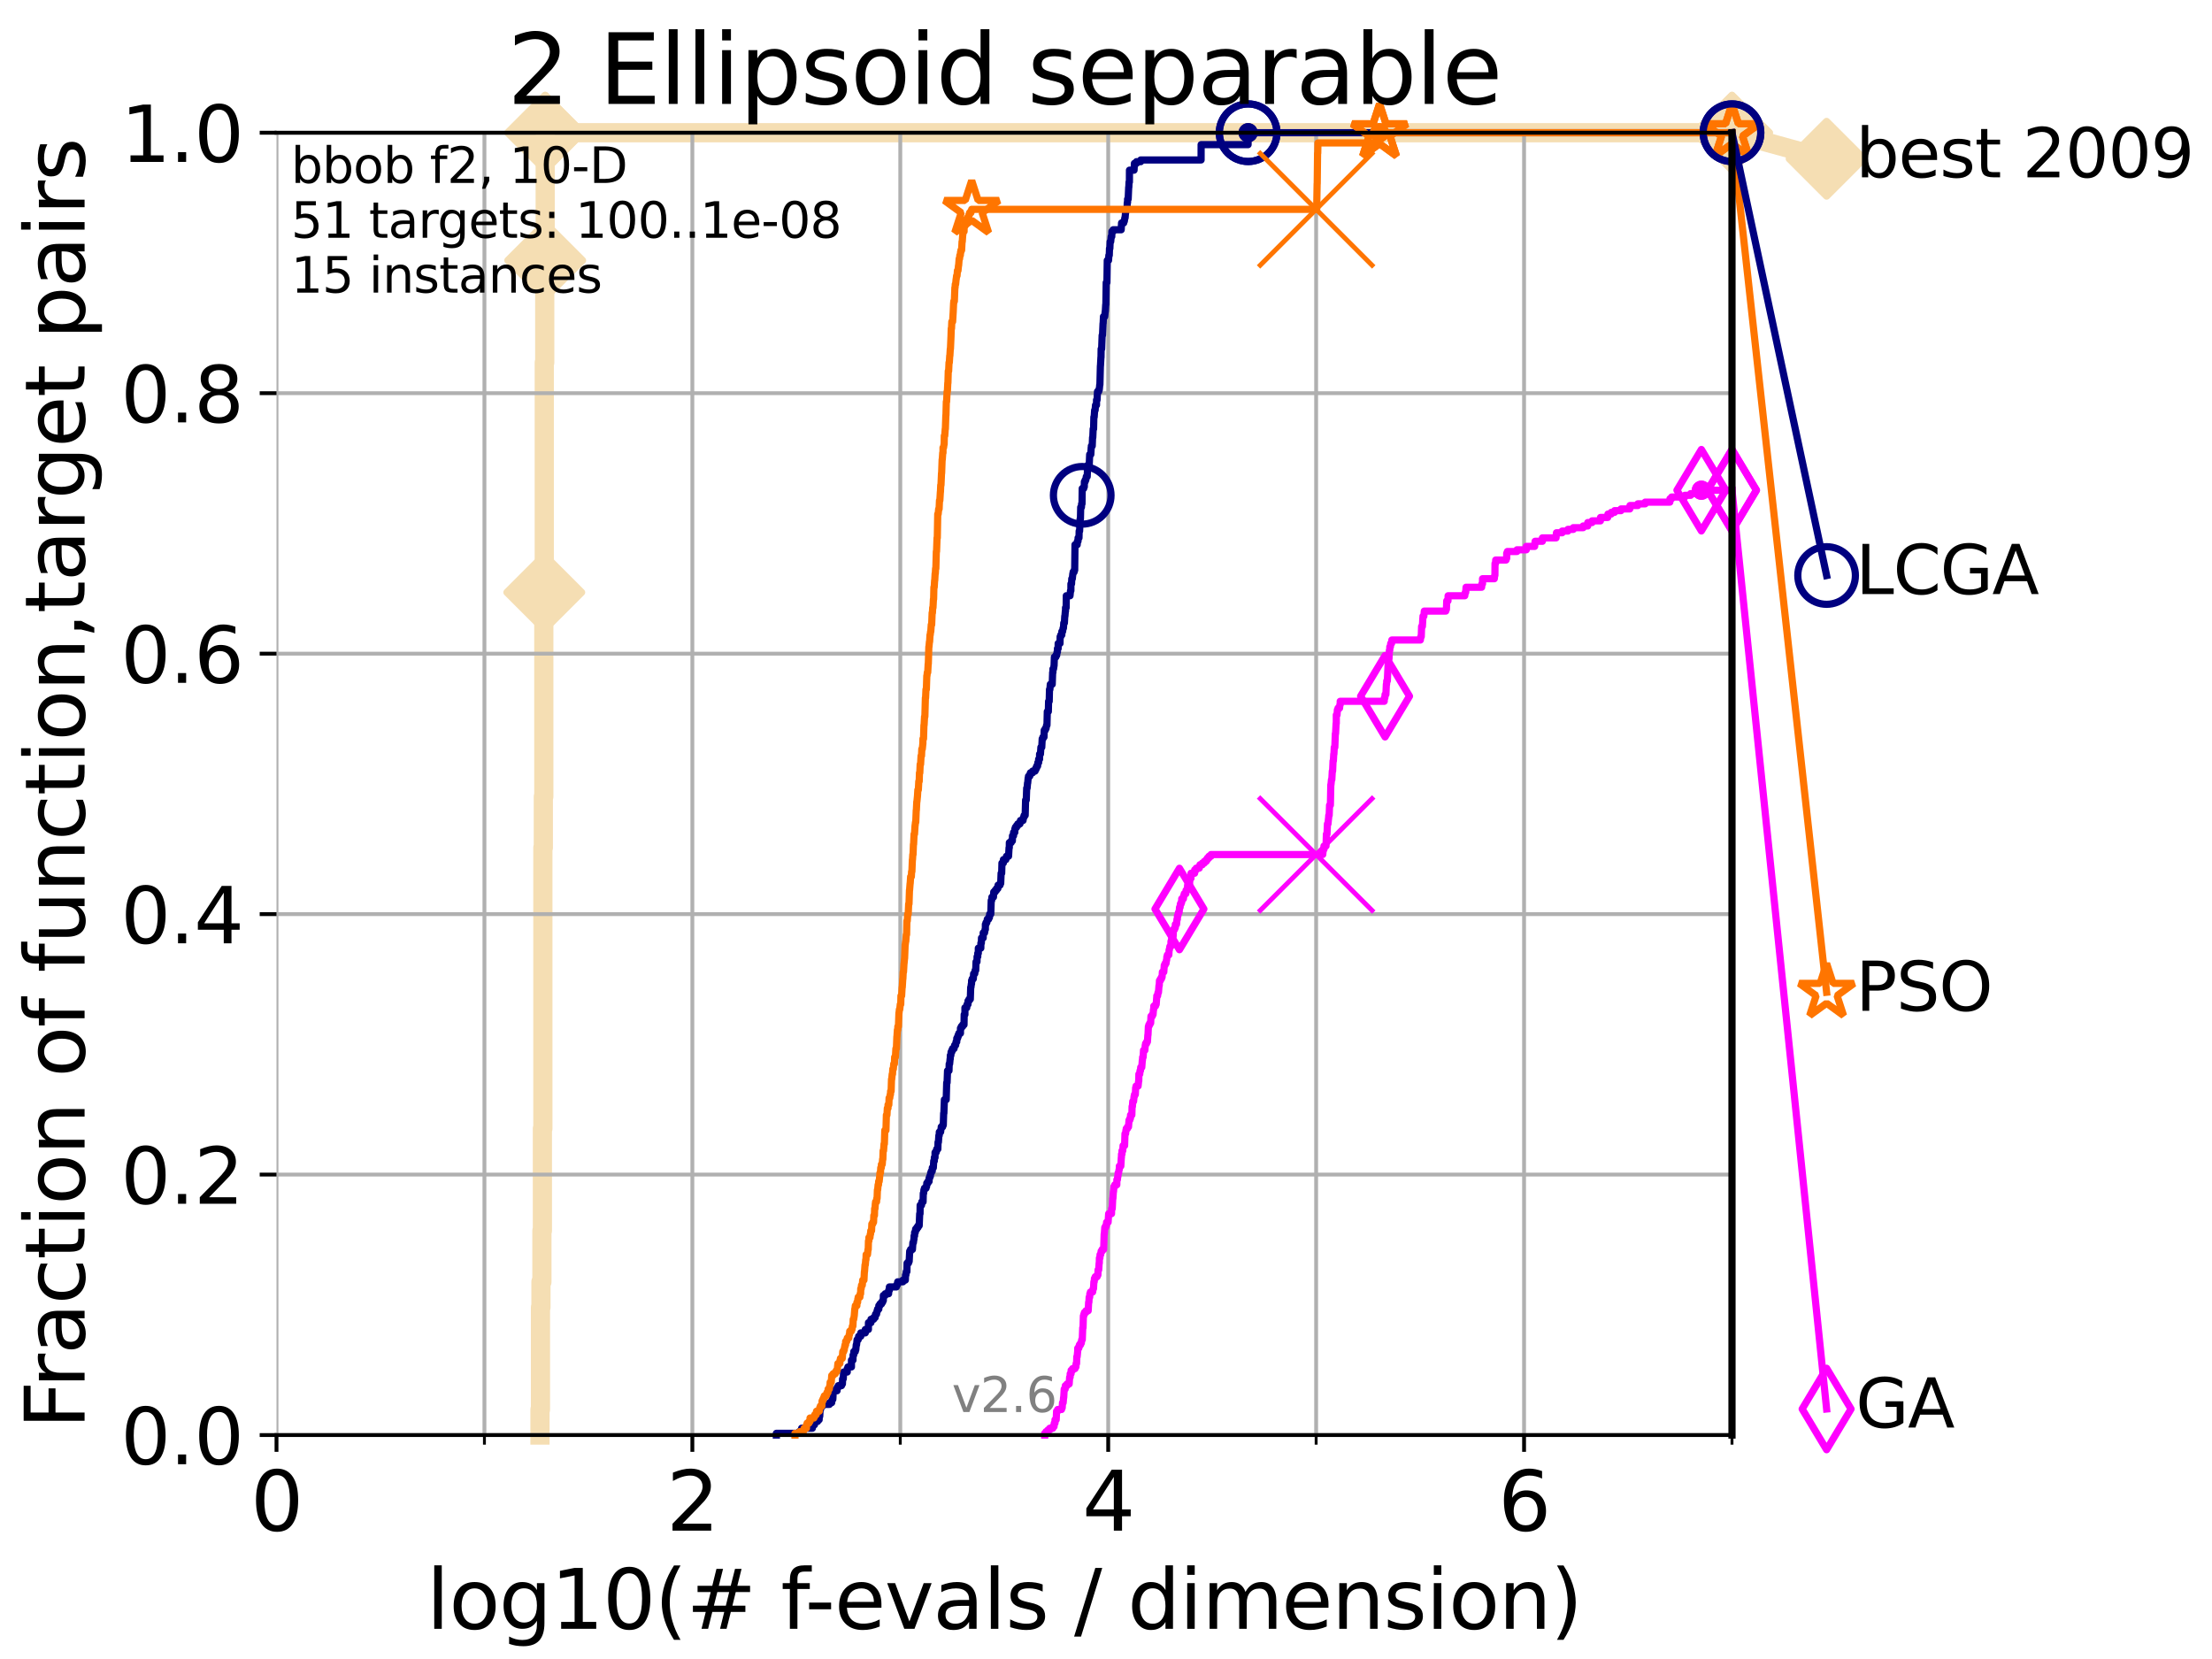 <?xml version="1.0" encoding="utf-8" standalone="no"?>
<!DOCTYPE svg PUBLIC "-//W3C//DTD SVG 1.1//EN"
  "http://www.w3.org/Graphics/SVG/1.1/DTD/svg11.dtd">
<svg xmlns:xlink="http://www.w3.org/1999/xlink" width="460.8pt" height="345.6pt" viewBox="0 0 460.8 345.6" xmlns="http://www.w3.org/2000/svg" version="1.1">
 <defs>
  <style type="text/css">*{stroke-linejoin: round; stroke-linecap: butt}</style>
 </defs>
 <g id="figure_1">
  <g id="patch_1">
   <path d="M 0 345.6 
L 460.8 345.6 
L 460.8 0 
L 0 0 
z
" style="fill: #ffffff"/>
  </g>
  <g id="axes_1">
   <g id="patch_2">
    <path d="M 57.6 298.944 
L 360.806 298.944 
L 360.806 27.648 
L 57.6 27.648 
z
" style="fill: #ffffff"/>
   </g>
   <g id="line2d_1">
    <path d="M 112.488 298.944 
L 112.488 293.624 
L 112.589 293.624 
L 112.589 272.346 
L 112.69 272.346 
L 112.69 267.027 
L 112.89 267.027 
L 112.89 256.388 
L 112.989 256.388 
L 112.989 235.11 
L 113.088 235.11 
L 113.088 176.595 
L 113.186 176.595 
L 113.186 165.956 
L 113.284 165.956 
L 113.284 123.4 
L 113.381 123.4 
L 113.381 75.524 
L 113.478 75.524 
L 113.478 54.246 
L 113.574 54.246 
L 113.574 27.648 
L 360.806 27.648 
" style="fill: none; stroke: #f5deb3; stroke-width: 4; stroke-linecap: square"/>
   </g>
   <g id="line2d_2">
    <defs>
     <path id="m5484e8424e" d="M 0 7.778 
L 7.778 0 
L 0 -7.778 
L -7.778 0 
z
" style="stroke: #f5deb3; stroke-width: 1.5; stroke-linejoin: miter"/>
    </defs>
    <g>
     <use xlink:href="#m5484e8424e" x="113.381" y="123.4" style="fill: #f5deb3; stroke: #f5deb3; stroke-width: 1.5; stroke-linejoin: miter"/>
     <use xlink:href="#m5484e8424e" x="113.574" y="54.246" style="fill: #f5deb3; stroke: #f5deb3; stroke-width: 1.5; stroke-linejoin: miter"/>
     <use xlink:href="#m5484e8424e" x="113.574" y="27.648" style="fill: #f5deb3; stroke: #f5deb3; stroke-width: 1.5; stroke-linejoin: miter"/>
     <use xlink:href="#m5484e8424e" x="113.574" y="27.648" style="fill: #f5deb3; stroke: #f5deb3; stroke-width: 1.5; stroke-linejoin: miter"/>
     <use xlink:href="#m5484e8424e" x="360.806" y="27.648" style="fill: #f5deb3; stroke: #f5deb3; stroke-width: 1.5; stroke-linejoin: miter"/>
    </g>
   </g>
   <g id="line2d_3">
    <path style="fill: none; stroke: #f5deb3; stroke-width: 4; stroke-linecap: square"/>
    <g/>
   </g>
   <g id="line2d_4">
    <path d="M 360.806 27.648 
L 380.515 33.074 
" style="fill: none; stroke: #f5deb3; stroke-width: 4; stroke-linecap: square"/>
    <g>
     <use xlink:href="#m5484e8424e" x="360.806" y="27.648" style="fill: #f5deb3; stroke: #f5deb3; stroke-width: 1.5; stroke-linejoin: miter"/>
     <use xlink:href="#m5484e8424e" x="380.515" y="33.074" style="fill: #f5deb3; stroke: #f5deb3; stroke-width: 1.5; stroke-linejoin: miter"/>
    </g>
   </g>
   <g id="matplotlib.axis_1">
    <g id="xtick_1">
     <g id="line2d_5">
      <path d="M 57.6 298.944 
L 57.6 27.648 
" clip-path="url(#pa990939e04)" style="fill: none; stroke: #b0b0b0; stroke-width: 0.8; stroke-linecap: square"/>
     </g>
     <g id="line2d_6">
      <defs>
       <path id="mf6d1846bfa" d="M 0 0 
L 0 3.5 
" style="stroke: #000000; stroke-width: 0.8"/>
      </defs>
      <g>
       <use xlink:href="#mf6d1846bfa" x="57.6" y="298.944" style="stroke: #000000; stroke-width: 0.8"/>
      </g>
     </g>
     <g id="text_1">
      <!-- 0 -->
      <g transform="translate(52.192 318.861)scale(0.17 -0.17)">
       <defs>
        <path id="DejaVuSans-30" d="M 2034 4250 
Q 1547 4250 1301 3770 
Q 1056 3291 1056 2328 
Q 1056 1369 1301 889 
Q 1547 409 2034 409 
Q 2525 409 2770 889 
Q 3016 1369 3016 2328 
Q 3016 3291 2770 3770 
Q 2525 4250 2034 4250 
z
M 2034 4750 
Q 2819 4750 3233 4129 
Q 3647 3509 3647 2328 
Q 3647 1150 3233 529 
Q 2819 -91 2034 -91 
Q 1250 -91 836 529 
Q 422 1150 422 2328 
Q 422 3509 836 4129 
Q 1250 4750 2034 4750 
z
" transform="scale(0.016)"/>
       </defs>
       <use xlink:href="#DejaVuSans-30"/>
      </g>
     </g>
    </g>
    <g id="xtick_2">
     <g id="line2d_7">
      <path d="M 144.23 298.944 
L 144.23 27.648 
" clip-path="url(#pa990939e04)" style="fill: none; stroke: #b0b0b0; stroke-width: 0.8; stroke-linecap: square"/>
     </g>
     <g id="line2d_8">
      <g>
       <use xlink:href="#mf6d1846bfa" x="144.23" y="298.944" style="stroke: #000000; stroke-width: 0.8"/>
      </g>
     </g>
     <g id="text_2">
      <!-- 2 -->
      <g transform="translate(138.822 318.861)scale(0.17 -0.17)">
       <defs>
        <path id="DejaVuSans-32" d="M 1228 531 
L 3431 531 
L 3431 0 
L 469 0 
L 469 531 
Q 828 903 1448 1529 
Q 2069 2156 2228 2338 
Q 2531 2678 2651 2914 
Q 2772 3150 2772 3378 
Q 2772 3750 2511 3984 
Q 2250 4219 1831 4219 
Q 1534 4219 1204 4116 
Q 875 4013 500 3803 
L 500 4441 
Q 881 4594 1212 4672 
Q 1544 4750 1819 4750 
Q 2544 4750 2975 4387 
Q 3406 4025 3406 3419 
Q 3406 3131 3298 2873 
Q 3191 2616 2906 2266 
Q 2828 2175 2409 1742 
Q 1991 1309 1228 531 
z
" transform="scale(0.016)"/>
       </defs>
       <use xlink:href="#DejaVuSans-32"/>
      </g>
     </g>
    </g>
    <g id="xtick_3">
     <g id="line2d_9">
      <path d="M 230.861 298.944 
L 230.861 27.648 
" clip-path="url(#pa990939e04)" style="fill: none; stroke: #b0b0b0; stroke-width: 0.8; stroke-linecap: square"/>
     </g>
     <g id="line2d_10">
      <g>
       <use xlink:href="#mf6d1846bfa" x="230.861" y="298.944" style="stroke: #000000; stroke-width: 0.8"/>
      </g>
     </g>
     <g id="text_3">
      <!-- 4 -->
      <g transform="translate(225.453 318.861)scale(0.17 -0.17)">
       <defs>
        <path id="DejaVuSans-34" d="M 2419 4116 
L 825 1625 
L 2419 1625 
L 2419 4116 
z
M 2253 4666 
L 3047 4666 
L 3047 1625 
L 3713 1625 
L 3713 1100 
L 3047 1100 
L 3047 0 
L 2419 0 
L 2419 1100 
L 313 1100 
L 313 1709 
L 2253 4666 
z
" transform="scale(0.016)"/>
       </defs>
       <use xlink:href="#DejaVuSans-34"/>
      </g>
     </g>
    </g>
    <g id="xtick_4">
     <g id="line2d_11">
      <path d="M 317.491 298.944 
L 317.491 27.648 
" clip-path="url(#pa990939e04)" style="fill: none; stroke: #b0b0b0; stroke-width: 0.8; stroke-linecap: square"/>
     </g>
     <g id="line2d_12">
      <g>
       <use xlink:href="#mf6d1846bfa" x="317.491" y="298.944" style="stroke: #000000; stroke-width: 0.8"/>
      </g>
     </g>
     <g id="text_4">
      <!-- 6 -->
      <g transform="translate(312.083 318.861)scale(0.17 -0.17)">
       <defs>
        <path id="DejaVuSans-36" d="M 2113 2584 
Q 1688 2584 1439 2293 
Q 1191 2003 1191 1497 
Q 1191 994 1439 701 
Q 1688 409 2113 409 
Q 2538 409 2786 701 
Q 3034 994 3034 1497 
Q 3034 2003 2786 2293 
Q 2538 2584 2113 2584 
z
M 3366 4563 
L 3366 3988 
Q 3128 4100 2886 4159 
Q 2644 4219 2406 4219 
Q 1781 4219 1451 3797 
Q 1122 3375 1075 2522 
Q 1259 2794 1537 2939 
Q 1816 3084 2150 3084 
Q 2853 3084 3261 2657 
Q 3669 2231 3669 1497 
Q 3669 778 3244 343 
Q 2819 -91 2113 -91 
Q 1303 -91 875 529 
Q 447 1150 447 2328 
Q 447 3434 972 4092 
Q 1497 4750 2381 4750 
Q 2619 4750 2861 4703 
Q 3103 4656 3366 4563 
z
" transform="scale(0.016)"/>
       </defs>
       <use xlink:href="#DejaVuSans-36"/>
      </g>
     </g>
    </g>
    <g id="xtick_5">
     <g id="line2d_13">
      <path d="M 100.915 298.944 
L 100.915 27.648 
" clip-path="url(#pa990939e04)" style="fill: none; stroke: #b0b0b0; stroke-width: 0.8; stroke-linecap: square"/>
     </g>
     <g id="line2d_14">
      <defs>
       <path id="me8e38da4bb" d="M 0 0 
L 0 2 
" style="stroke: #000000; stroke-width: 0.6"/>
      </defs>
      <g>
       <use xlink:href="#me8e38da4bb" x="100.915" y="298.944" style="stroke: #000000; stroke-width: 0.6"/>
      </g>
     </g>
    </g>
    <g id="xtick_6">
     <g id="line2d_15">
      <path d="M 187.546 298.944 
L 187.546 27.648 
" clip-path="url(#pa990939e04)" style="fill: none; stroke: #b0b0b0; stroke-width: 0.8; stroke-linecap: square"/>
     </g>
     <g id="line2d_16">
      <g>
       <use xlink:href="#me8e38da4bb" x="187.546" y="298.944" style="stroke: #000000; stroke-width: 0.6"/>
      </g>
     </g>
    </g>
    <g id="xtick_7">
     <g id="line2d_17">
      <path d="M 274.176 298.944 
L 274.176 27.648 
" clip-path="url(#pa990939e04)" style="fill: none; stroke: #b0b0b0; stroke-width: 0.8; stroke-linecap: square"/>
     </g>
     <g id="line2d_18">
      <g>
       <use xlink:href="#me8e38da4bb" x="274.176" y="298.944" style="stroke: #000000; stroke-width: 0.6"/>
      </g>
     </g>
    </g>
    <g id="xtick_8">
     <g id="line2d_19">
      <path d="M 360.806 298.944 
L 360.806 27.648 
" clip-path="url(#pa990939e04)" style="fill: none; stroke: #b0b0b0; stroke-width: 0.8; stroke-linecap: square"/>
     </g>
     <g id="line2d_20">
      <g>
       <use xlink:href="#me8e38da4bb" x="360.806" y="298.944" style="stroke: #000000; stroke-width: 0.6"/>
      </g>
     </g>
    </g>
    <g id="text_5">
     <!-- log10(# f-evals / dimension) -->
     <g transform="translate(88.823 339.314)scale(0.17 -0.17)">
      <defs>
       <path id="DejaVuSans-6c" d="M 603 4863 
L 1178 4863 
L 1178 0 
L 603 0 
L 603 4863 
z
" transform="scale(0.016)"/>
       <path id="DejaVuSans-6f" d="M 1959 3097 
Q 1497 3097 1228 2736 
Q 959 2375 959 1747 
Q 959 1119 1226 758 
Q 1494 397 1959 397 
Q 2419 397 2687 759 
Q 2956 1122 2956 1747 
Q 2956 2369 2687 2733 
Q 2419 3097 1959 3097 
z
M 1959 3584 
Q 2709 3584 3137 3096 
Q 3566 2609 3566 1747 
Q 3566 888 3137 398 
Q 2709 -91 1959 -91 
Q 1206 -91 779 398 
Q 353 888 353 1747 
Q 353 2609 779 3096 
Q 1206 3584 1959 3584 
z
" transform="scale(0.016)"/>
       <path id="DejaVuSans-67" d="M 2906 1791 
Q 2906 2416 2648 2759 
Q 2391 3103 1925 3103 
Q 1463 3103 1205 2759 
Q 947 2416 947 1791 
Q 947 1169 1205 825 
Q 1463 481 1925 481 
Q 2391 481 2648 825 
Q 2906 1169 2906 1791 
z
M 3481 434 
Q 3481 -459 3084 -895 
Q 2688 -1331 1869 -1331 
Q 1566 -1331 1297 -1286 
Q 1028 -1241 775 -1147 
L 775 -588 
Q 1028 -725 1275 -790 
Q 1522 -856 1778 -856 
Q 2344 -856 2625 -561 
Q 2906 -266 2906 331 
L 2906 616 
Q 2728 306 2450 153 
Q 2172 0 1784 0 
Q 1141 0 747 490 
Q 353 981 353 1791 
Q 353 2603 747 3093 
Q 1141 3584 1784 3584 
Q 2172 3584 2450 3431 
Q 2728 3278 2906 2969 
L 2906 3500 
L 3481 3500 
L 3481 434 
z
" transform="scale(0.016)"/>
       <path id="DejaVuSans-31" d="M 794 531 
L 1825 531 
L 1825 4091 
L 703 3866 
L 703 4441 
L 1819 4666 
L 2450 4666 
L 2450 531 
L 3481 531 
L 3481 0 
L 794 0 
L 794 531 
z
" transform="scale(0.016)"/>
       <path id="DejaVuSans-28" d="M 1984 4856 
Q 1566 4138 1362 3434 
Q 1159 2731 1159 2009 
Q 1159 1288 1364 580 
Q 1569 -128 1984 -844 
L 1484 -844 
Q 1016 -109 783 600 
Q 550 1309 550 2009 
Q 550 2706 781 3412 
Q 1013 4119 1484 4856 
L 1984 4856 
z
" transform="scale(0.016)"/>
       <path id="DejaVuSans-23" d="M 3272 2816 
L 2363 2816 
L 2100 1772 
L 3016 1772 
L 3272 2816 
z
M 2803 4594 
L 2478 3297 
L 3391 3297 
L 3719 4594 
L 4219 4594 
L 3897 3297 
L 4872 3297 
L 4872 2816 
L 3775 2816 
L 3519 1772 
L 4513 1772 
L 4513 1294 
L 3397 1294 
L 3072 0 
L 2572 0 
L 2894 1294 
L 1978 1294 
L 1656 0 
L 1153 0 
L 1478 1294 
L 494 1294 
L 494 1772 
L 1594 1772 
L 1856 2816 
L 850 2816 
L 850 3297 
L 1978 3297 
L 2297 4594 
L 2803 4594 
z
" transform="scale(0.016)"/>
       <path id="DejaVuSans-20" transform="scale(0.016)"/>
       <path id="DejaVuSans-66" d="M 2375 4863 
L 2375 4384 
L 1825 4384 
Q 1516 4384 1395 4259 
Q 1275 4134 1275 3809 
L 1275 3500 
L 2222 3500 
L 2222 3053 
L 1275 3053 
L 1275 0 
L 697 0 
L 697 3053 
L 147 3053 
L 147 3500 
L 697 3500 
L 697 3744 
Q 697 4328 969 4595 
Q 1241 4863 1831 4863 
L 2375 4863 
z
" transform="scale(0.016)"/>
       <path id="DejaVuSans-2d" d="M 313 2009 
L 1997 2009 
L 1997 1497 
L 313 1497 
L 313 2009 
z
" transform="scale(0.016)"/>
       <path id="DejaVuSans-65" d="M 3597 1894 
L 3597 1613 
L 953 1613 
Q 991 1019 1311 708 
Q 1631 397 2203 397 
Q 2534 397 2845 478 
Q 3156 559 3463 722 
L 3463 178 
Q 3153 47 2828 -22 
Q 2503 -91 2169 -91 
Q 1331 -91 842 396 
Q 353 884 353 1716 
Q 353 2575 817 3079 
Q 1281 3584 2069 3584 
Q 2775 3584 3186 3129 
Q 3597 2675 3597 1894 
z
M 3022 2063 
Q 3016 2534 2758 2815 
Q 2500 3097 2075 3097 
Q 1594 3097 1305 2825 
Q 1016 2553 972 2059 
L 3022 2063 
z
" transform="scale(0.016)"/>
       <path id="DejaVuSans-76" d="M 191 3500 
L 800 3500 
L 1894 563 
L 2988 3500 
L 3597 3500 
L 2284 0 
L 1503 0 
L 191 3500 
z
" transform="scale(0.016)"/>
       <path id="DejaVuSans-61" d="M 2194 1759 
Q 1497 1759 1228 1600 
Q 959 1441 959 1056 
Q 959 750 1161 570 
Q 1363 391 1709 391 
Q 2188 391 2477 730 
Q 2766 1069 2766 1631 
L 2766 1759 
L 2194 1759 
z
M 3341 1997 
L 3341 0 
L 2766 0 
L 2766 531 
Q 2569 213 2275 61 
Q 1981 -91 1556 -91 
Q 1019 -91 701 211 
Q 384 513 384 1019 
Q 384 1609 779 1909 
Q 1175 2209 1959 2209 
L 2766 2209 
L 2766 2266 
Q 2766 2663 2505 2880 
Q 2244 3097 1772 3097 
Q 1472 3097 1187 3025 
Q 903 2953 641 2809 
L 641 3341 
Q 956 3463 1253 3523 
Q 1550 3584 1831 3584 
Q 2591 3584 2966 3190 
Q 3341 2797 3341 1997 
z
" transform="scale(0.016)"/>
       <path id="DejaVuSans-73" d="M 2834 3397 
L 2834 2853 
Q 2591 2978 2328 3040 
Q 2066 3103 1784 3103 
Q 1356 3103 1142 2972 
Q 928 2841 928 2578 
Q 928 2378 1081 2264 
Q 1234 2150 1697 2047 
L 1894 2003 
Q 2506 1872 2764 1633 
Q 3022 1394 3022 966 
Q 3022 478 2636 193 
Q 2250 -91 1575 -91 
Q 1294 -91 989 -36 
Q 684 19 347 128 
L 347 722 
Q 666 556 975 473 
Q 1284 391 1588 391 
Q 1994 391 2212 530 
Q 2431 669 2431 922 
Q 2431 1156 2273 1281 
Q 2116 1406 1581 1522 
L 1381 1569 
Q 847 1681 609 1914 
Q 372 2147 372 2553 
Q 372 3047 722 3315 
Q 1072 3584 1716 3584 
Q 2034 3584 2315 3537 
Q 2597 3491 2834 3397 
z
" transform="scale(0.016)"/>
       <path id="DejaVuSans-2f" d="M 1625 4666 
L 2156 4666 
L 531 -594 
L 0 -594 
L 1625 4666 
z
" transform="scale(0.016)"/>
       <path id="DejaVuSans-64" d="M 2906 2969 
L 2906 4863 
L 3481 4863 
L 3481 0 
L 2906 0 
L 2906 525 
Q 2725 213 2448 61 
Q 2172 -91 1784 -91 
Q 1150 -91 751 415 
Q 353 922 353 1747 
Q 353 2572 751 3078 
Q 1150 3584 1784 3584 
Q 2172 3584 2448 3432 
Q 2725 3281 2906 2969 
z
M 947 1747 
Q 947 1113 1208 752 
Q 1469 391 1925 391 
Q 2381 391 2643 752 
Q 2906 1113 2906 1747 
Q 2906 2381 2643 2742 
Q 2381 3103 1925 3103 
Q 1469 3103 1208 2742 
Q 947 2381 947 1747 
z
" transform="scale(0.016)"/>
       <path id="DejaVuSans-69" d="M 603 3500 
L 1178 3500 
L 1178 0 
L 603 0 
L 603 3500 
z
M 603 4863 
L 1178 4863 
L 1178 4134 
L 603 4134 
L 603 4863 
z
" transform="scale(0.016)"/>
       <path id="DejaVuSans-6d" d="M 3328 2828 
Q 3544 3216 3844 3400 
Q 4144 3584 4550 3584 
Q 5097 3584 5394 3201 
Q 5691 2819 5691 2113 
L 5691 0 
L 5113 0 
L 5113 2094 
Q 5113 2597 4934 2840 
Q 4756 3084 4391 3084 
Q 3944 3084 3684 2787 
Q 3425 2491 3425 1978 
L 3425 0 
L 2847 0 
L 2847 2094 
Q 2847 2600 2669 2842 
Q 2491 3084 2119 3084 
Q 1678 3084 1418 2786 
Q 1159 2488 1159 1978 
L 1159 0 
L 581 0 
L 581 3500 
L 1159 3500 
L 1159 2956 
Q 1356 3278 1631 3431 
Q 1906 3584 2284 3584 
Q 2666 3584 2933 3390 
Q 3200 3197 3328 2828 
z
" transform="scale(0.016)"/>
       <path id="DejaVuSans-6e" d="M 3513 2113 
L 3513 0 
L 2938 0 
L 2938 2094 
Q 2938 2591 2744 2837 
Q 2550 3084 2163 3084 
Q 1697 3084 1428 2787 
Q 1159 2491 1159 1978 
L 1159 0 
L 581 0 
L 581 3500 
L 1159 3500 
L 1159 2956 
Q 1366 3272 1645 3428 
Q 1925 3584 2291 3584 
Q 2894 3584 3203 3211 
Q 3513 2838 3513 2113 
z
" transform="scale(0.016)"/>
       <path id="DejaVuSans-29" d="M 513 4856 
L 1013 4856 
Q 1481 4119 1714 3412 
Q 1947 2706 1947 2009 
Q 1947 1309 1714 600 
Q 1481 -109 1013 -844 
L 513 -844 
Q 928 -128 1133 580 
Q 1338 1288 1338 2009 
Q 1338 2731 1133 3434 
Q 928 4138 513 4856 
z
" transform="scale(0.016)"/>
      </defs>
      <use xlink:href="#DejaVuSans-6c"/>
      <use xlink:href="#DejaVuSans-6f" x="27.783"/>
      <use xlink:href="#DejaVuSans-67" x="88.965"/>
      <use xlink:href="#DejaVuSans-31" x="152.441"/>
      <use xlink:href="#DejaVuSans-30" x="216.064"/>
      <use xlink:href="#DejaVuSans-28" x="279.688"/>
      <use xlink:href="#DejaVuSans-23" x="318.701"/>
      <use xlink:href="#DejaVuSans-20" x="402.49"/>
      <use xlink:href="#DejaVuSans-66" x="434.277"/>
      <use xlink:href="#DejaVuSans-2d" x="463.982"/>
      <use xlink:href="#DejaVuSans-65" x="500.066"/>
      <use xlink:href="#DejaVuSans-76" x="561.59"/>
      <use xlink:href="#DejaVuSans-61" x="620.77"/>
      <use xlink:href="#DejaVuSans-6c" x="682.049"/>
      <use xlink:href="#DejaVuSans-73" x="709.832"/>
      <use xlink:href="#DejaVuSans-20" x="761.932"/>
      <use xlink:href="#DejaVuSans-2f" x="793.719"/>
      <use xlink:href="#DejaVuSans-20" x="827.41"/>
      <use xlink:href="#DejaVuSans-64" x="859.197"/>
      <use xlink:href="#DejaVuSans-69" x="922.674"/>
      <use xlink:href="#DejaVuSans-6d" x="950.457"/>
      <use xlink:href="#DejaVuSans-65" x="1047.869"/>
      <use xlink:href="#DejaVuSans-6e" x="1109.393"/>
      <use xlink:href="#DejaVuSans-73" x="1172.771"/>
      <use xlink:href="#DejaVuSans-69" x="1224.871"/>
      <use xlink:href="#DejaVuSans-6f" x="1252.654"/>
      <use xlink:href="#DejaVuSans-6e" x="1313.836"/>
      <use xlink:href="#DejaVuSans-29" x="1377.215"/>
     </g>
    </g>
   </g>
   <g id="matplotlib.axis_2">
    <g id="ytick_1">
     <g id="line2d_21">
      <path d="M 57.6 298.944 
L 360.806 298.944 
" clip-path="url(#pa990939e04)" style="fill: none; stroke: #b0b0b0; stroke-width: 0.8; stroke-linecap: square"/>
     </g>
     <g id="line2d_22">
      <defs>
       <path id="m06639604f5" d="M 0 0 
L -3.5 0 
" style="stroke: #000000; stroke-width: 0.8"/>
      </defs>
      <g>
       <use xlink:href="#m06639604f5" x="57.6" y="298.944" style="stroke: #000000; stroke-width: 0.8"/>
      </g>
     </g>
     <g id="text_6">
      <!-- 0.0 -->
      <g transform="translate(25.155 305.023)scale(0.16 -0.16)">
       <defs>
        <path id="DejaVuSans-2e" d="M 684 794 
L 1344 794 
L 1344 0 
L 684 0 
L 684 794 
z
" transform="scale(0.016)"/>
       </defs>
       <use xlink:href="#DejaVuSans-30"/>
       <use xlink:href="#DejaVuSans-2e" x="63.623"/>
       <use xlink:href="#DejaVuSans-30" x="95.41"/>
      </g>
     </g>
    </g>
    <g id="ytick_2">
     <g id="line2d_23">
      <path d="M 57.6 244.685 
L 360.806 244.685 
" clip-path="url(#pa990939e04)" style="fill: none; stroke: #b0b0b0; stroke-width: 0.8; stroke-linecap: square"/>
     </g>
     <g id="line2d_24">
      <g>
       <use xlink:href="#m06639604f5" x="57.6" y="244.685" style="stroke: #000000; stroke-width: 0.8"/>
      </g>
     </g>
     <g id="text_7">
      <!-- 0.2 -->
      <g transform="translate(25.155 250.764)scale(0.16 -0.16)">
       <use xlink:href="#DejaVuSans-30"/>
       <use xlink:href="#DejaVuSans-2e" x="63.623"/>
       <use xlink:href="#DejaVuSans-32" x="95.41"/>
      </g>
     </g>
    </g>
    <g id="ytick_3">
     <g id="line2d_25">
      <path d="M 57.6 190.426 
L 360.806 190.426 
" clip-path="url(#pa990939e04)" style="fill: none; stroke: #b0b0b0; stroke-width: 0.8; stroke-linecap: square"/>
     </g>
     <g id="line2d_26">
      <g>
       <use xlink:href="#m06639604f5" x="57.6" y="190.426" style="stroke: #000000; stroke-width: 0.8"/>
      </g>
     </g>
     <g id="text_8">
      <!-- 0.4 -->
      <g transform="translate(25.155 196.504)scale(0.16 -0.16)">
       <use xlink:href="#DejaVuSans-30"/>
       <use xlink:href="#DejaVuSans-2e" x="63.623"/>
       <use xlink:href="#DejaVuSans-34" x="95.41"/>
      </g>
     </g>
    </g>
    <g id="ytick_4">
     <g id="line2d_27">
      <path d="M 57.6 136.166 
L 360.806 136.166 
" clip-path="url(#pa990939e04)" style="fill: none; stroke: #b0b0b0; stroke-width: 0.8; stroke-linecap: square"/>
     </g>
     <g id="line2d_28">
      <g>
       <use xlink:href="#m06639604f5" x="57.6" y="136.166" style="stroke: #000000; stroke-width: 0.8"/>
      </g>
     </g>
     <g id="text_9">
      <!-- 0.6 -->
      <g transform="translate(25.155 142.245)scale(0.16 -0.16)">
       <use xlink:href="#DejaVuSans-30"/>
       <use xlink:href="#DejaVuSans-2e" x="63.623"/>
       <use xlink:href="#DejaVuSans-36" x="95.41"/>
      </g>
     </g>
    </g>
    <g id="ytick_5">
     <g id="line2d_29">
      <path d="M 57.6 81.907 
L 360.806 81.907 
" clip-path="url(#pa990939e04)" style="fill: none; stroke: #b0b0b0; stroke-width: 0.8; stroke-linecap: square"/>
     </g>
     <g id="line2d_30">
      <g>
       <use xlink:href="#m06639604f5" x="57.6" y="81.907" style="stroke: #000000; stroke-width: 0.8"/>
      </g>
     </g>
     <g id="text_10">
      <!-- 0.8 -->
      <g transform="translate(25.155 87.986)scale(0.16 -0.16)">
       <defs>
        <path id="DejaVuSans-38" d="M 2034 2216 
Q 1584 2216 1326 1975 
Q 1069 1734 1069 1313 
Q 1069 891 1326 650 
Q 1584 409 2034 409 
Q 2484 409 2743 651 
Q 3003 894 3003 1313 
Q 3003 1734 2745 1975 
Q 2488 2216 2034 2216 
z
M 1403 2484 
Q 997 2584 770 2862 
Q 544 3141 544 3541 
Q 544 4100 942 4425 
Q 1341 4750 2034 4750 
Q 2731 4750 3128 4425 
Q 3525 4100 3525 3541 
Q 3525 3141 3298 2862 
Q 3072 2584 2669 2484 
Q 3125 2378 3379 2068 
Q 3634 1759 3634 1313 
Q 3634 634 3220 271 
Q 2806 -91 2034 -91 
Q 1263 -91 848 271 
Q 434 634 434 1313 
Q 434 1759 690 2068 
Q 947 2378 1403 2484 
z
M 1172 3481 
Q 1172 3119 1398 2916 
Q 1625 2713 2034 2713 
Q 2441 2713 2670 2916 
Q 2900 3119 2900 3481 
Q 2900 3844 2670 4047 
Q 2441 4250 2034 4250 
Q 1625 4250 1398 4047 
Q 1172 3844 1172 3481 
z
" transform="scale(0.016)"/>
       </defs>
       <use xlink:href="#DejaVuSans-30"/>
       <use xlink:href="#DejaVuSans-2e" x="63.623"/>
       <use xlink:href="#DejaVuSans-38" x="95.41"/>
      </g>
     </g>
    </g>
    <g id="ytick_6">
     <g id="line2d_31">
      <path d="M 57.6 27.648 
L 360.806 27.648 
" clip-path="url(#pa990939e04)" style="fill: none; stroke: #b0b0b0; stroke-width: 0.8; stroke-linecap: square"/>
     </g>
     <g id="line2d_32">
      <g>
       <use xlink:href="#m06639604f5" x="57.6" y="27.648" style="stroke: #000000; stroke-width: 0.8"/>
      </g>
     </g>
     <g id="text_11">
      <!-- 1.0 -->
      <g transform="translate(25.155 33.727)scale(0.16 -0.16)">
       <use xlink:href="#DejaVuSans-31"/>
       <use xlink:href="#DejaVuSans-2e" x="63.623"/>
       <use xlink:href="#DejaVuSans-30" x="95.41"/>
      </g>
     </g>
    </g>
    <g id="text_12">
     <!-- Fraction of function,target pairs -->
     <g transform="translate(17.62 297.681)rotate(-90)scale(0.17 -0.17)">
      <defs>
       <path id="DejaVuSans-46" d="M 628 4666 
L 3309 4666 
L 3309 4134 
L 1259 4134 
L 1259 2759 
L 3109 2759 
L 3109 2228 
L 1259 2228 
L 1259 0 
L 628 0 
L 628 4666 
z
" transform="scale(0.016)"/>
       <path id="DejaVuSans-72" d="M 2631 2963 
Q 2534 3019 2420 3045 
Q 2306 3072 2169 3072 
Q 1681 3072 1420 2755 
Q 1159 2438 1159 1844 
L 1159 0 
L 581 0 
L 581 3500 
L 1159 3500 
L 1159 2956 
Q 1341 3275 1631 3429 
Q 1922 3584 2338 3584 
Q 2397 3584 2469 3576 
Q 2541 3569 2628 3553 
L 2631 2963 
z
" transform="scale(0.016)"/>
       <path id="DejaVuSans-63" d="M 3122 3366 
L 3122 2828 
Q 2878 2963 2633 3030 
Q 2388 3097 2138 3097 
Q 1578 3097 1268 2742 
Q 959 2388 959 1747 
Q 959 1106 1268 751 
Q 1578 397 2138 397 
Q 2388 397 2633 464 
Q 2878 531 3122 666 
L 3122 134 
Q 2881 22 2623 -34 
Q 2366 -91 2075 -91 
Q 1284 -91 818 406 
Q 353 903 353 1747 
Q 353 2603 823 3093 
Q 1294 3584 2113 3584 
Q 2378 3584 2631 3529 
Q 2884 3475 3122 3366 
z
" transform="scale(0.016)"/>
       <path id="DejaVuSans-74" d="M 1172 4494 
L 1172 3500 
L 2356 3500 
L 2356 3053 
L 1172 3053 
L 1172 1153 
Q 1172 725 1289 603 
Q 1406 481 1766 481 
L 2356 481 
L 2356 0 
L 1766 0 
Q 1100 0 847 248 
Q 594 497 594 1153 
L 594 3053 
L 172 3053 
L 172 3500 
L 594 3500 
L 594 4494 
L 1172 4494 
z
" transform="scale(0.016)"/>
       <path id="DejaVuSans-75" d="M 544 1381 
L 544 3500 
L 1119 3500 
L 1119 1403 
Q 1119 906 1312 657 
Q 1506 409 1894 409 
Q 2359 409 2629 706 
Q 2900 1003 2900 1516 
L 2900 3500 
L 3475 3500 
L 3475 0 
L 2900 0 
L 2900 538 
Q 2691 219 2414 64 
Q 2138 -91 1772 -91 
Q 1169 -91 856 284 
Q 544 659 544 1381 
z
M 1991 3584 
L 1991 3584 
z
" transform="scale(0.016)"/>
       <path id="DejaVuSans-2c" d="M 750 794 
L 1409 794 
L 1409 256 
L 897 -744 
L 494 -744 
L 750 256 
L 750 794 
z
" transform="scale(0.016)"/>
       <path id="DejaVuSans-70" d="M 1159 525 
L 1159 -1331 
L 581 -1331 
L 581 3500 
L 1159 3500 
L 1159 2969 
Q 1341 3281 1617 3432 
Q 1894 3584 2278 3584 
Q 2916 3584 3314 3078 
Q 3713 2572 3713 1747 
Q 3713 922 3314 415 
Q 2916 -91 2278 -91 
Q 1894 -91 1617 61 
Q 1341 213 1159 525 
z
M 3116 1747 
Q 3116 2381 2855 2742 
Q 2594 3103 2138 3103 
Q 1681 3103 1420 2742 
Q 1159 2381 1159 1747 
Q 1159 1113 1420 752 
Q 1681 391 2138 391 
Q 2594 391 2855 752 
Q 3116 1113 3116 1747 
z
" transform="scale(0.016)"/>
      </defs>
      <use xlink:href="#DejaVuSans-46"/>
      <use xlink:href="#DejaVuSans-72" x="50.27"/>
      <use xlink:href="#DejaVuSans-61" x="91.383"/>
      <use xlink:href="#DejaVuSans-63" x="152.662"/>
      <use xlink:href="#DejaVuSans-74" x="207.643"/>
      <use xlink:href="#DejaVuSans-69" x="246.852"/>
      <use xlink:href="#DejaVuSans-6f" x="274.635"/>
      <use xlink:href="#DejaVuSans-6e" x="335.816"/>
      <use xlink:href="#DejaVuSans-20" x="399.195"/>
      <use xlink:href="#DejaVuSans-6f" x="430.982"/>
      <use xlink:href="#DejaVuSans-66" x="492.164"/>
      <use xlink:href="#DejaVuSans-20" x="527.369"/>
      <use xlink:href="#DejaVuSans-66" x="559.156"/>
      <use xlink:href="#DejaVuSans-75" x="594.361"/>
      <use xlink:href="#DejaVuSans-6e" x="657.74"/>
      <use xlink:href="#DejaVuSans-63" x="721.119"/>
      <use xlink:href="#DejaVuSans-74" x="776.1"/>
      <use xlink:href="#DejaVuSans-69" x="815.309"/>
      <use xlink:href="#DejaVuSans-6f" x="843.092"/>
      <use xlink:href="#DejaVuSans-6e" x="904.273"/>
      <use xlink:href="#DejaVuSans-2c" x="967.652"/>
      <use xlink:href="#DejaVuSans-74" x="999.439"/>
      <use xlink:href="#DejaVuSans-61" x="1038.648"/>
      <use xlink:href="#DejaVuSans-72" x="1099.928"/>
      <use xlink:href="#DejaVuSans-67" x="1139.291"/>
      <use xlink:href="#DejaVuSans-65" x="1202.768"/>
      <use xlink:href="#DejaVuSans-74" x="1264.291"/>
      <use xlink:href="#DejaVuSans-20" x="1303.5"/>
      <use xlink:href="#DejaVuSans-70" x="1335.287"/>
      <use xlink:href="#DejaVuSans-61" x="1398.764"/>
      <use xlink:href="#DejaVuSans-69" x="1460.043"/>
      <use xlink:href="#DejaVuSans-72" x="1487.826"/>
      <use xlink:href="#DejaVuSans-73" x="1528.939"/>
     </g>
    </g>
   </g>
   <g id="line2d_33">
    <defs>
     <path id="me73fcfb564" d="M 0 1.5 
C 0.398 1.5 0.779 1.342 1.061 1.061 
C 1.342 0.779 1.5 0.398 1.5 0 
C 1.5 -0.398 1.342 -0.779 1.061 -1.061 
C 0.779 -1.342 0.398 -1.5 0 -1.5 
C -0.398 -1.5 -0.779 -1.342 -1.061 -1.061 
C -1.342 -0.779 -1.5 -0.398 -1.5 0 
C -1.5 0.398 -1.342 0.779 -1.061 1.061 
C -0.779 1.342 -0.398 1.5 0 1.5 
z
" style="stroke: #f5deb3"/>
    </defs>
    <g>
     <use xlink:href="#me73fcfb564" x="113.574" y="27.648" style="fill: #f5deb3; stroke: #f5deb3"/>
     <use xlink:href="#me73fcfb564" x="113.574" y="27.648" style="fill: #f5deb3; stroke: #f5deb3"/>
    </g>
   </g>
   <g id="line2d_34">
    <defs>
     <path id="m5557d4e8f1" d="M 0 1.5 
C 0.398 1.5 0.779 1.342 1.061 1.061 
C 1.342 0.779 1.5 0.398 1.5 0 
C 1.5 -0.398 1.342 -0.779 1.061 -1.061 
C 0.779 -1.342 0.398 -1.5 0 -1.5 
C -0.398 -1.5 -0.779 -1.342 -1.061 -1.061 
C -1.342 -0.779 -1.5 -0.398 -1.5 0 
C -1.5 0.398 -1.342 0.779 -1.061 1.061 
C -0.779 1.342 -0.398 1.5 0 1.5 
z
" style="stroke: #000080"/>
    </defs>
    <g>
     <use xlink:href="#m5557d4e8f1" x="260.008" y="27.648" style="fill: #000080; stroke: #000080"/>
     <use xlink:href="#m5557d4e8f1" x="260.008" y="27.648" style="fill: #000080; stroke: #000080"/>
    </g>
   </g>
   <g id="line2d_35">
    <path d="M 161.729 298.944 
L 161.729 298.589 
L 166.507 298.589 
L 166.507 298.235 
L 166.905 298.235 
L 166.995 297.525 
L 169.23 297.525 
L 169.23 296.816 
L 169.668 296.816 
L 169.707 296.107 
L 170.328 296.107 
L 170.328 295.752 
L 170.644 295.752 
L 170.672 295.043 
L 170.764 295.043 
L 170.842 293.624 
L 170.938 293.624 
L 170.938 293.27 
L 171.056 293.27 
L 171.056 292.915 
L 171.356 292.915 
L 171.356 292.561 
L 172.782 292.561 
L 172.782 292.206 
L 173.254 292.206 
L 173.346 291.497 
L 173.494 291.497 
L 173.589 289.723 
L 174.374 289.723 
L 174.405 289.014 
L 174.634 289.014 
L 174.634 288.66 
L 175.302 288.66 
L 175.302 288.305 
L 175.489 288.305 
L 175.528 287.241 
L 175.666 287.241 
L 175.737 285.822 
L 176.5 285.822 
L 176.5 285.113 
L 176.642 285.113 
L 176.642 284.759 
L 177.373 284.759 
L 177.373 283.34 
L 177.687 283.34 
L 177.709 282.276 
L 177.842 282.276 
L 177.861 281.567 
L 178.167 281.567 
L 178.167 281.212 
L 178.278 281.212 
L 178.373 280.148 
L 178.437 280.148 
L 178.547 279.084 
L 178.779 279.084 
L 178.869 278.375 
L 179.314 278.375 
L 179.314 277.666 
L 180.257 277.666 
L 180.257 276.957 
L 180.903 276.957 
L 180.916 275.538 
L 181.436 275.538 
L 181.442 274.829 
L 181.995 274.829 
L 181.995 274.474 
L 182.304 274.474 
L 182.385 273.765 
L 182.602 273.765 
L 182.709 273.056 
L 182.816 273.056 
L 182.816 272.701 
L 183.073 272.701 
L 183.073 271.992 
L 183.306 271.992 
L 183.306 271.637 
L 183.635 271.637 
L 183.635 271.282 
L 183.865 271.282 
L 183.865 270.928 
L 184.011 270.928 
L 184.018 269.864 
L 184.402 269.864 
L 184.402 269.509 
L 185.117 269.509 
L 185.119 268.8 
L 185.275 268.8 
L 185.275 268.091 
L 186.729 268.091 
L 186.729 267.736 
L 186.903 267.736 
L 187.009 267.027 
L 188.094 267.027 
L 188.094 266.672 
L 188.599 266.672 
L 188.636 265.608 
L 188.713 265.608 
L 188.792 264.899 
L 188.925 264.899 
L 188.96 263.126 
L 189.26 263.126 
L 189.26 262.771 
L 189.395 262.771 
L 189.505 260.643 
L 189.681 260.643 
L 189.681 260.289 
L 190.075 260.289 
L 190.171 258.87 
L 190.276 258.87 
L 190.367 258.161 
L 190.396 258.161 
L 190.417 257.452 
L 190.525 257.452 
L 190.526 256.742 
L 190.674 256.742 
L 190.742 256.033 
L 191.007 256.033 
L 191.007 255.678 
L 191.257 255.678 
L 191.257 255.324 
L 191.484 255.324 
L 191.589 252.841 
L 191.659 252.841 
L 191.684 251.068 
L 191.968 251.068 
L 192.029 250.359 
L 192.293 250.359 
L 192.339 248.586 
L 192.41 248.586 
L 192.469 247.877 
L 192.576 247.877 
L 192.576 247.522 
L 192.913 247.522 
L 192.913 247.167 
L 193.032 247.167 
L 193.068 246.458 
L 193.309 246.458 
L 193.309 246.103 
L 193.55 246.103 
L 193.55 245.394 
L 193.678 245.394 
L 193.678 245.039 
L 193.817 245.039 
L 193.871 244.33 
L 194.005 244.33 
L 194.005 243.976 
L 194.205 243.976 
L 194.217 243.266 
L 194.429 243.266 
L 194.512 241.848 
L 194.639 241.848 
L 194.639 241.138 
L 194.783 241.138 
L 194.788 240.075 
L 195.016 240.075 
L 195.016 239.72 
L 195.135 239.72 
L 195.135 239.365 
L 195.371 239.365 
L 195.409 237.947 
L 195.485 237.947 
L 195.586 236.528 
L 195.658 236.528 
L 195.674 235.819 
L 195.942 235.819 
L 196.037 235.11 
L 196.075 235.11 
L 196.075 234.755 
L 196.358 234.755 
L 196.358 234.4 
L 196.502 234.4 
L 196.581 231.918 
L 196.625 231.918 
L 196.735 229.081 
L 197.112 229.081 
L 197.216 225.534 
L 197.295 225.534 
L 197.389 223.052 
L 197.693 223.052 
L 197.734 221.634 
L 197.825 221.634 
L 197.927 220.57 
L 197.96 220.57 
L 197.97 219.86 
L 198.08 219.86 
L 198.129 219.151 
L 198.28 219.151 
L 198.28 218.796 
L 198.435 218.796 
L 198.435 218.442 
L 198.752 218.442 
L 198.862 217.733 
L 199.076 217.733 
L 199.161 217.023 
L 199.312 217.023 
L 199.312 216.314 
L 199.479 216.314 
L 199.479 215.959 
L 199.608 215.959 
L 199.608 215.605 
L 199.75 215.605 
L 199.75 215.25 
L 200.081 215.25 
L 200.081 214.186 
L 200.256 214.186 
L 200.256 213.832 
L 200.534 213.832 
L 200.534 213.477 
L 200.821 213.477 
L 200.858 211.349 
L 201.011 211.349 
L 201.011 209.931 
L 201.388 209.931 
L 201.454 209.221 
L 201.653 209.221 
L 201.653 208.512 
L 201.864 208.512 
L 201.864 208.157 
L 202.132 208.157 
L 202.215 205.675 
L 202.262 205.675 
L 202.347 204.966 
L 202.388 204.966 
L 202.402 204.256 
L 202.528 204.256 
L 202.528 203.902 
L 202.76 203.902 
L 202.821 202.838 
L 203.057 202.838 
L 203.136 202.129 
L 203.26 202.129 
L 203.328 200.355 
L 203.526 200.355 
L 203.542 199.291 
L 203.684 199.291 
L 203.684 198.582 
L 203.802 198.582 
L 203.802 197.518 
L 204.321 197.518 
L 204.336 196.454 
L 204.435 196.454 
L 204.462 195.39 
L 204.817 195.39 
L 204.817 194.327 
L 205.097 194.327 
L 205.204 193.617 
L 205.272 193.617 
L 205.273 192.553 
L 205.4 192.553 
L 205.4 192.199 
L 205.572 192.199 
L 205.667 191.49 
L 205.947 191.49 
L 205.947 191.135 
L 206.122 191.135 
L 206.159 190.426 
L 206.395 190.426 
L 206.491 187.589 
L 206.577 187.589 
L 206.635 186.879 
L 206.956 186.879 
L 207.012 185.815 
L 207.31 185.815 
L 207.31 185.461 
L 207.583 185.461 
L 207.583 185.106 
L 207.869 185.106 
L 207.915 184.397 
L 208.32 184.397 
L 208.32 184.042 
L 208.464 184.042 
L 208.548 181.914 
L 208.668 181.914 
L 208.723 179.787 
L 209.013 179.787 
L 209.028 179.077 
L 209.534 179.077 
L 209.534 178.723 
L 209.674 178.723 
L 209.674 178.368 
L 210.1 178.368 
L 210.205 176.595 
L 210.255 176.595 
L 210.266 175.531 
L 210.646 175.531 
L 210.646 175.176 
L 210.895 175.176 
L 210.92 174.112 
L 211.141 174.112 
L 211.141 173.403 
L 211.402 173.403 
L 211.402 172.694 
L 211.514 172.694 
L 211.514 172.339 
L 211.771 172.339 
L 211.771 171.985 
L 212.025 171.985 
L 212.025 171.63 
L 212.473 171.63 
L 212.577 170.921 
L 213.12 170.921 
L 213.22 170.211 
L 213.342 170.211 
L 213.342 169.857 
L 213.563 169.857 
L 213.649 166.665 
L 213.79 166.665 
L 213.878 164.183 
L 213.966 164.183 
L 214.054 163.119 
L 214.089 163.119 
L 214.187 162.055 
L 214.249 162.055 
L 214.249 161.7 
L 214.516 161.7 
L 214.516 161.346 
L 214.647 161.346 
L 214.647 160.991 
L 215.103 160.991 
L 215.103 160.636 
L 215.629 160.636 
L 215.629 160.282 
L 215.811 160.282 
L 215.811 159.927 
L 215.97 159.927 
L 215.97 159.572 
L 216.157 159.572 
L 216.195 158.863 
L 216.367 158.863 
L 216.367 158.154 
L 216.561 158.154 
L 216.561 157.09 
L 216.744 157.09 
L 216.837 155.671 
L 217.019 155.671 
L 217.109 153.898 
L 217.263 153.898 
L 217.263 153.544 
L 217.486 153.544 
L 217.529 152.125 
L 217.742 152.125 
L 217.742 151.77 
L 217.908 151.77 
L 218.019 151.061 
L 218.104 151.061 
L 218.171 148.224 
L 218.391 148.224 
L 218.437 146.096 
L 218.57 146.096 
L 218.627 143.614 
L 218.716 143.614 
L 218.798 142.55 
L 219.197 142.55 
L 219.285 140.067 
L 219.342 140.067 
L 219.342 139.358 
L 219.466 139.358 
L 219.576 138.649 
L 219.585 138.649 
L 219.644 136.876 
L 219.949 136.876 
L 219.949 136.521 
L 220.128 136.521 
L 220.202 135.812 
L 220.283 135.812 
L 220.284 135.102 
L 220.433 135.102 
L 220.433 134.039 
L 220.818 134.039 
L 220.846 132.62 
L 220.98 132.62 
L 220.98 132.265 
L 221.201 132.265 
L 221.201 131.556 
L 221.356 131.556 
L 221.459 130.847 
L 221.533 130.847 
L 221.601 129.783 
L 221.731 129.783 
L 221.808 128.364 
L 221.845 128.364 
L 221.932 127.301 
L 221.965 127.301 
L 221.967 126.591 
L 222.1 126.591 
L 222.129 124.109 
L 222.902 124.109 
L 223.008 123.045 
L 223.084 123.045 
L 223.093 121.626 
L 223.222 121.626 
L 223.27 120.562 
L 223.382 120.562 
L 223.489 119.499 
L 223.556 119.499 
L 223.556 119.144 
L 223.762 119.144 
L 223.762 118.789 
L 223.875 118.789 
L 223.942 113.47 
L 224.402 113.47 
L 224.432 112.76 
L 224.571 112.76 
L 224.584 112.051 
L 224.773 112.051 
L 224.808 110.633 
L 224.902 110.633 
L 225.001 108.15 
L 225.072 108.15 
L 225.129 105.668 
L 225.284 105.668 
L 225.315 104.958 
L 225.402 104.958 
L 225.446 101.767 
L 225.751 101.767 
L 225.751 101.412 
L 225.877 101.412 
L 225.897 100.348 
L 226.055 100.348 
L 226.055 99.994 
L 226.199 99.994 
L 226.292 99.284 
L 226.482 99.284 
L 226.56 97.511 
L 226.658 97.511 
L 226.697 96.802 
L 226.909 96.802 
L 226.997 94.674 
L 227.234 94.674 
L 227.315 93.256 
L 227.349 93.256 
L 227.349 92.901 
L 227.531 92.901 
L 227.599 91.128 
L 227.648 91.128 
L 227.725 89.355 
L 227.814 89.355 
L 227.872 86.872 
L 227.936 86.872 
L 228.033 85.454 
L 228.134 85.454 
L 228.218 84.39 
L 228.423 84.39 
L 228.424 83.326 
L 228.536 83.326 
L 228.632 81.553 
L 228.884 81.553 
L 228.884 81.198 
L 228.998 81.198 
L 229.098 80.134 
L 229.129 80.134 
L 229.231 76.233 
L 229.246 76.233 
L 229.341 74.46 
L 229.36 74.46 
L 229.388 72.687 
L 229.495 72.687 
L 229.596 69.85 
L 229.673 69.85 
L 229.783 67.367 
L 229.805 67.367 
L 229.871 65.949 
L 230.129 65.949 
L 230.236 64.885 
L 230.258 64.885 
L 230.34 63.466 
L 230.372 63.466 
L 230.443 58.856 
L 230.593 58.856 
L 230.664 54.246 
L 230.929 54.246 
L 230.997 53.182 
L 231.081 53.182 
L 231.128 51.763 
L 231.203 51.763 
L 231.262 50.345 
L 231.381 50.345 
L 231.479 49.281 
L 231.604 49.281 
L 231.626 48.217 
L 231.892 48.217 
L 231.892 47.862 
L 233.566 47.862 
L 233.641 46.444 
L 234.089 46.444 
L 234.089 46.089 
L 234.214 46.089 
L 234.323 45.38 
L 234.376 45.38 
L 234.467 44.316 
L 234.496 44.316 
L 234.505 43.607 
L 234.77 43.607 
L 234.832 42.188 
L 234.888 42.188 
L 234.895 41.479 
L 235.017 41.479 
L 235.128 38.996 
L 235.157 38.996 
L 235.198 37.932 
L 235.276 37.932 
L 235.288 35.45 
L 236.245 35.45 
L 236.321 34.031 
L 236.759 34.031 
L 236.759 33.677 
L 237.636 33.677 
L 237.636 33.322 
L 250.209 33.322 
L 250.215 30.13 
L 260 30.13 
L 260.008 27.648 
L 360.806 27.648 
L 360.806 27.648 
" style="fill: none; stroke: #000080; stroke-width: 1.5; stroke-linecap: square"/>
   </g>
   <g id="line2d_36">
    <defs>
     <path id="m4e571785d8" d="M 0 6 
C 1.591 6 3.117 5.368 4.243 4.243 
C 5.368 3.117 6 1.591 6 0 
C 6 -1.591 5.368 -3.117 4.243 -4.243 
C 3.117 -5.368 1.591 -6 0 -6 
C -1.591 -6 -3.117 -5.368 -4.243 -4.243 
C -5.368 -3.117 -6 -1.591 -6 0 
C -6 1.591 -5.368 3.117 -4.243 4.243 
C -3.117 5.368 -1.591 6 0 6 
z
" style="stroke: #000080; stroke-width: 1.5"/>
    </defs>
    <g>
     <use xlink:href="#m4e571785d8" x="225.446" y="103.185" style="fill-opacity: 0; stroke: #000080; stroke-width: 1.5"/>
     <use xlink:href="#m4e571785d8" x="260.008" y="27.648" style="fill-opacity: 0; stroke: #000080; stroke-width: 1.5"/>
     <use xlink:href="#m4e571785d8" x="260.008" y="27.648" style="fill-opacity: 0; stroke: #000080; stroke-width: 1.5"/>
     <use xlink:href="#m4e571785d8" x="360.806" y="27.648" style="fill-opacity: 0; stroke: #000080; stroke-width: 1.5"/>
    </g>
   </g>
   <g id="line2d_37">
    <path style="fill: none; stroke: #000080; stroke-width: 1.5; stroke-linecap: square"/>
    <g/>
   </g>
   <g id="line2d_38">
    <defs>
     <path id="m5aa503e963" d="M 0 1.5 
C 0.398 1.5 0.779 1.342 1.061 1.061 
C 1.342 0.779 1.5 0.398 1.5 0 
C 1.5 -0.398 1.342 -0.779 1.061 -1.061 
C 0.779 -1.342 0.398 -1.5 0 -1.5 
C -0.398 -1.5 -0.779 -1.342 -1.061 -1.061 
C -1.342 -0.779 -1.5 -0.398 -1.5 0 
C -1.5 0.398 -1.342 0.779 -1.061 1.061 
C -0.779 1.342 -0.398 1.5 0 1.5 
z
" style="stroke: #ff00ff"/>
    </defs>
    <g>
     <use xlink:href="#m5aa503e963" x="354.427" y="102.121" style="fill: #ff00ff; stroke: #ff00ff"/>
     <use xlink:href="#m5aa503e963" x="354.427" y="102.121" style="fill: #ff00ff; stroke: #ff00ff"/>
    </g>
   </g>
   <g id="line2d_39">
    <path d="M 217.63 298.944 
L 217.63 298.589 
L 217.912 298.589 
L 217.912 298.235 
L 218.315 298.235 
L 218.315 297.88 
L 218.686 297.88 
L 218.686 297.525 
L 219.329 297.525 
L 219.329 297.171 
L 219.579 297.171 
L 219.617 296.462 
L 219.777 296.462 
L 219.777 295.752 
L 220.027 295.752 
L 220.105 293.979 
L 220.336 293.979 
L 220.336 293.624 
L 221.132 293.624 
L 221.132 293.27 
L 221.274 293.27 
L 221.342 292.206 
L 221.476 292.206 
L 221.56 291.142 
L 221.592 291.142 
L 221.694 289.369 
L 221.893 289.369 
L 221.926 288.66 
L 222.278 288.66 
L 222.278 288.305 
L 222.728 288.305 
L 222.825 286.886 
L 222.933 286.886 
L 222.94 286.177 
L 223.124 286.177 
L 223.132 285.468 
L 223.428 285.468 
L 223.428 285.113 
L 223.948 285.113 
L 223.948 284.759 
L 224.135 284.759 
L 224.174 284.049 
L 224.27 284.049 
L 224.316 282.631 
L 224.386 282.631 
L 224.494 281.567 
L 224.498 281.567 
L 224.512 280.858 
L 224.736 280.858 
L 224.736 280.503 
L 224.859 280.503 
L 224.859 280.148 
L 225.094 280.148 
L 225.094 279.794 
L 225.26 279.794 
L 225.337 279.084 
L 225.46 279.084 
L 225.551 276.602 
L 225.616 276.602 
L 225.687 274.12 
L 225.782 274.12 
L 225.782 273.765 
L 225.902 273.765 
L 225.902 273.41 
L 226.215 273.41 
L 226.215 273.056 
L 226.691 273.056 
L 226.782 271.282 
L 226.837 271.282 
L 226.892 270.219 
L 227 270.219 
L 227.037 269.509 
L 227.15 269.509 
L 227.15 269.155 
L 227.613 269.155 
L 227.709 268.445 
L 227.797 268.445 
L 227.874 267.027 
L 227.941 267.027 
L 227.993 266.318 
L 228.164 266.318 
L 228.164 265.963 
L 228.549 265.963 
L 228.549 265.608 
L 228.717 265.608 
L 228.742 264.544 
L 228.88 264.544 
L 228.971 263.126 
L 229.006 263.126 
L 229.024 262.062 
L 229.133 262.062 
L 229.161 261.353 
L 229.3 261.353 
L 229.383 260.643 
L 229.592 260.643 
L 229.592 260.289 
L 229.915 260.289 
L 230.014 257.097 
L 230.046 257.097 
L 230.15 255.678 
L 230.339 255.678 
L 230.339 255.324 
L 230.482 255.324 
L 230.522 254.615 
L 230.841 254.615 
L 230.952 252.841 
L 231.549 252.841 
L 231.575 251.778 
L 231.701 251.778 
L 231.803 249.65 
L 231.843 249.65 
L 231.935 248.231 
L 231.965 248.231 
L 232.05 247.167 
L 232.232 247.167 
L 232.232 246.813 
L 232.655 246.813 
L 232.664 245.749 
L 232.774 245.749 
L 232.845 245.039 
L 232.889 245.039 
L 232.928 244.33 
L 233.029 244.33 
L 233.124 243.621 
L 233.176 243.621 
L 233.182 242.912 
L 233.49 242.912 
L 233.587 241.138 
L 233.608 241.138 
L 233.627 240.429 
L 233.73 240.429 
L 233.732 239.72 
L 233.893 239.72 
L 233.952 238.656 
L 234.274 238.656 
L 234.354 236.174 
L 234.488 236.174 
L 234.55 235.464 
L 234.618 235.464 
L 234.618 235.11 
L 234.862 235.11 
L 234.862 234.755 
L 235.088 234.755 
L 235.196 233.336 
L 235.363 233.336 
L 235.363 232.982 
L 235.491 232.982 
L 235.513 232.273 
L 235.785 232.273 
L 235.833 230.499 
L 235.904 230.499 
L 235.975 229.435 
L 236.146 229.435 
L 236.252 228.372 
L 236.328 228.372 
L 236.328 228.017 
L 236.51 228.017 
L 236.576 226.598 
L 236.664 226.598 
L 236.664 226.244 
L 237.088 226.244 
L 237.196 225.18 
L 237.226 225.18 
L 237.25 223.761 
L 237.43 223.761 
L 237.483 223.052 
L 237.58 223.052 
L 237.632 222.343 
L 237.853 222.343 
L 237.96 220.924 
L 237.983 220.924 
L 238.034 220.215 
L 238.139 220.215 
L 238.213 218.796 
L 238.496 218.796 
L 238.576 217.733 
L 238.64 217.733 
L 238.64 217.378 
L 238.861 217.378 
L 238.861 217.023 
L 239.029 217.023 
L 239.12 215.605 
L 239.148 215.605 
L 239.228 213.832 
L 239.332 213.832 
L 239.332 213.477 
L 239.519 213.477 
L 239.519 213.122 
L 239.704 213.122 
L 239.768 211.704 
L 240.039 211.704 
L 240.039 211.349 
L 240.205 211.349 
L 240.287 210.285 
L 240.334 210.285 
L 240.359 209.576 
L 240.713 209.576 
L 240.713 209.221 
L 240.858 209.221 
L 240.961 207.803 
L 240.981 207.803 
L 240.981 207.448 
L 241.15 207.448 
L 241.233 206.739 
L 241.331 206.739 
L 241.438 205.32 
L 241.492 205.32 
L 241.538 204.256 
L 241.746 204.256 
L 241.746 203.902 
L 241.95 203.902 
L 241.95 203.547 
L 242.088 203.547 
L 242.145 202.483 
L 242.441 202.483 
L 242.54 201.065 
L 242.7 201.065 
L 242.7 200.71 
L 242.901 200.71 
L 242.99 200.001 
L 243.033 200.001 
L 243.081 199.291 
L 243.178 199.291 
L 243.178 198.937 
L 243.487 198.937 
L 243.547 197.873 
L 243.599 197.873 
L 243.702 197.164 
L 243.909 197.164 
L 243.939 196.1 
L 244.033 196.1 
L 244.033 195.745 
L 244.192 195.745 
L 244.251 195.036 
L 244.388 195.036 
L 244.446 193.617 
L 244.686 193.617 
L 244.686 193.263 
L 244.838 193.263 
L 244.843 192.553 
L 245.095 192.553 
L 245.189 191.49 
L 245.266 191.49 
L 245.287 190.78 
L 245.381 190.78 
L 245.49 190.071 
L 245.631 190.071 
L 245.719 189.007 
L 245.837 189.007 
L 245.892 188.298 
L 246.048 188.298 
L 246.048 187.943 
L 246.17 187.943 
L 246.175 187.234 
L 246.526 187.234 
L 246.593 186.525 
L 246.703 186.525 
L 246.703 186.17 
L 247.038 186.17 
L 247.08 185.461 
L 247.337 185.461 
L 247.402 184.397 
L 247.587 184.397 
L 247.587 184.042 
L 247.808 184.042 
L 247.893 182.978 
L 248.102 182.978 
L 248.115 181.914 
L 248.861 181.914 
L 248.88 181.205 
L 249.196 181.205 
L 249.196 180.85 
L 249.829 180.85 
L 249.829 180.496 
L 249.97 180.496 
L 249.97 180.141 
L 250.477 180.141 
L 250.477 179.787 
L 250.887 179.787 
L 250.887 179.432 
L 251.284 179.432 
L 251.284 179.077 
L 251.543 179.077 
L 251.543 178.723 
L 251.855 178.723 
L 251.855 178.368 
L 252.28 178.368 
L 252.28 178.013 
L 275.553 178.013 
L 275.66 176.949 
L 275.808 176.949 
L 275.808 176.24 
L 276.233 176.24 
L 276.315 173.758 
L 276.443 173.758 
L 276.528 171.63 
L 276.646 171.63 
L 276.746 170.566 
L 276.76 170.566 
L 276.806 169.857 
L 276.894 169.857 
L 276.97 167.729 
L 277.143 167.729 
L 277.232 163.473 
L 277.263 163.473 
L 277.37 162.409 
L 277.443 162.409 
L 277.54 160.636 
L 277.607 160.636 
L 277.698 158.508 
L 277.766 158.508 
L 277.84 157.09 
L 277.88 157.09 
L 277.953 155.671 
L 278.07 155.671 
L 278.174 152.834 
L 278.224 152.834 
L 278.333 150.706 
L 278.374 150.706 
L 278.377 148.933 
L 278.529 148.933 
L 278.599 147.869 
L 278.733 147.869 
L 278.733 147.515 
L 279.056 147.515 
L 279.115 146.805 
L 279.188 146.805 
L 279.188 146.096 
L 288.357 146.096 
L 288.383 145.387 
L 288.491 145.387 
L 288.533 144.678 
L 288.707 144.678 
L 288.804 142.55 
L 288.851 142.55 
L 288.882 141.841 
L 289.009 141.841 
L 289.12 139.358 
L 289.124 139.358 
L 289.226 137.23 
L 289.353 137.23 
L 289.433 135.457 
L 289.517 135.457 
L 289.519 134.748 
L 289.648 134.748 
L 289.711 134.039 
L 289.887 134.039 
L 289.944 133.329 
L 295.887 133.329 
L 295.969 132.62 
L 296.075 132.62 
L 296.146 130.492 
L 296.31 130.492 
L 296.41 128.719 
L 296.435 128.719 
L 296.435 128.364 
L 296.614 128.364 
L 296.705 127.301 
L 301.179 127.301 
L 301.179 126.946 
L 301.316 126.946 
L 301.379 125.173 
L 301.638 125.173 
L 301.668 124.109 
L 305.137 124.109 
L 305.239 123.4 
L 305.337 123.4 
L 305.408 122.336 
L 308.65 122.336 
L 308.695 121.626 
L 308.836 121.626 
L 308.836 120.562 
L 311.288 120.562 
L 311.37 119.853 
L 311.418 119.853 
L 311.442 117.371 
L 311.561 117.371 
L 311.585 116.661 
L 313.737 116.661 
L 313.737 116.307 
L 313.873 116.307 
L 313.873 115.243 
L 314.014 115.243 
L 314.014 114.888 
L 316.006 114.888 
L 316.006 114.534 
L 317.956 114.534 
L 317.956 113.824 
L 319.696 113.824 
L 319.791 112.76 
L 321.309 112.76 
L 321.309 112.051 
L 324.154 112.051 
L 324.236 110.987 
L 325.421 110.987 
L 325.421 110.633 
L 326.625 110.633 
L 326.625 110.278 
L 327.748 110.278 
L 327.748 109.923 
L 329.802 109.923 
L 329.802 109.569 
L 330.755 109.569 
L 330.758 108.859 
L 331.665 108.859 
L 331.665 108.505 
L 333.4 108.505 
L 333.413 107.796 
L 334.915 107.796 
L 334.962 107.086 
L 335.646 107.086 
L 335.646 106.732 
L 336.343 106.732 
L 336.343 106.377 
L 337.682 106.377 
L 337.682 106.022 
L 339.518 106.022 
L 339.555 105.313 
L 341.188 105.313 
L 341.188 104.958 
L 342.725 104.958 
L 342.725 104.604 
L 347.859 104.604 
L 347.884 103.895 
L 348.229 103.895 
L 348.229 103.54 
L 350.98 103.54 
L 350.98 103.185 
L 352.187 103.185 
L 352.187 102.831 
L 353.621 102.831 
L 353.621 102.476 
L 354.427 102.476 
L 354.427 102.121 
L 360.806 102.121 
L 360.806 102.121 
" style="fill: none; stroke: #ff00ff; stroke-width: 1.5; stroke-linecap: square"/>
   </g>
   <g id="line2d_40">
    <defs>
     <path id="m9ef7bde9f0" d="M 0 8.485 
L 5.091 0 
L 0 -8.485 
L -5.091 0 
z
" style="stroke: #ff00ff; stroke-width: 1.5; stroke-linejoin: miter"/>
    </defs>
    <g>
     <use xlink:href="#m9ef7bde9f0" x="245.698" y="189.362" style="fill-opacity: 0; stroke: #ff00ff; stroke-width: 1.5; stroke-linejoin: miter"/>
     <use xlink:href="#m9ef7bde9f0" x="288.533" y="145.032" style="fill-opacity: 0; stroke: #ff00ff; stroke-width: 1.5; stroke-linejoin: miter"/>
     <use xlink:href="#m9ef7bde9f0" x="354.427" y="102.121" style="fill-opacity: 0; stroke: #ff00ff; stroke-width: 1.5; stroke-linejoin: miter"/>
     <use xlink:href="#m9ef7bde9f0" x="360.806" y="102.121" style="fill-opacity: 0; stroke: #ff00ff; stroke-width: 1.5; stroke-linejoin: miter"/>
    </g>
   </g>
   <g id="line2d_41">
    <path style="fill: none; stroke: #ff00ff; stroke-width: 1.5; stroke-linecap: square"/>
    <g/>
   </g>
   <g id="line2d_42">
    <path d="M 274.176 178.013 
" clip-path="url(#pa990939e04)" style="fill: none; stroke: #ff00ff; stroke-width: 1.5; stroke-linecap: square"/>
    <defs>
     <path id="mc5b5a0a845" d="M -12 12 
L 12 -12 
M -12 -12 
L 12 12 
" style="stroke: #ff00ff"/>
    </defs>
    <g clip-path="url(#pa990939e04)">
     <use xlink:href="#mc5b5a0a845" x="274.176" y="178.013" style="fill: #ff00ff; stroke: #ff00ff"/>
    </g>
   </g>
   <g id="line2d_43">
    <defs>
     <path id="maa57c6cf65" d="M 0 1.5 
C 0.398 1.5 0.779 1.342 1.061 1.061 
C 1.342 0.779 1.5 0.398 1.5 0 
C 1.5 -0.398 1.342 -0.779 1.061 -1.061 
C 0.779 -1.342 0.398 -1.5 0 -1.5 
C -0.398 -1.5 -0.779 -1.342 -1.061 -1.061 
C -1.342 -0.779 -1.5 -0.398 -1.5 0 
C -1.5 0.398 -1.342 0.779 -1.061 1.061 
C -0.779 1.342 -0.398 1.5 0 1.5 
z
" style="stroke: #ff7500"/>
    </defs>
    <g>
     <use xlink:href="#maa57c6cf65" x="287.386" y="27.648" style="fill: #ff7500; stroke: #ff7500"/>
     <use xlink:href="#maa57c6cf65" x="287.386" y="27.648" style="fill: #ff7500; stroke: #ff7500"/>
    </g>
   </g>
   <g id="line2d_44">
    <path d="M 165.605 298.944 
L 165.605 298.589 
L 166.587 298.589 
L 166.587 298.235 
L 167.367 298.235 
L 167.367 297.88 
L 167.51 297.88 
L 167.51 297.525 
L 168.005 297.525 
L 168.005 296.816 
L 168.138 296.816 
L 168.138 296.462 
L 168.524 296.462 
L 168.524 296.107 
L 168.74 296.107 
L 168.745 295.398 
L 169.556 295.398 
L 169.556 295.043 
L 169.745 295.043 
L 169.745 294.688 
L 170.039 294.688 
L 170.096 293.979 
L 170.672 293.979 
L 170.755 293.27 
L 170.892 293.27 
L 170.892 292.915 
L 171.213 292.915 
L 171.253 291.851 
L 171.414 291.851 
L 171.414 291.497 
L 171.577 291.497 
L 171.577 291.142 
L 171.717 291.142 
L 171.717 290.787 
L 172.127 290.787 
L 172.127 290.433 
L 172.276 290.433 
L 172.276 290.078 
L 172.478 290.078 
L 172.516 289.369 
L 172.761 289.369 
L 172.852 288.66 
L 172.901 288.66 
L 172.934 287.95 
L 173.161 287.95 
L 173.27 286.532 
L 173.561 286.532 
L 173.561 286.177 
L 174.003 286.177 
L 174.003 285.822 
L 174.226 285.822 
L 174.226 285.468 
L 174.412 285.468 
L 174.51 284.404 
L 174.544 284.404 
L 174.544 284.049 
L 174.96 284.049 
L 174.993 283.34 
L 175.077 283.34 
L 175.077 282.985 
L 175.456 282.985 
L 175.563 281.567 
L 175.755 281.567 
L 175.755 281.212 
L 175.877 281.212 
L 175.958 280.503 
L 176.034 280.503 
L 176.034 280.148 
L 176.155 280.148 
L 176.159 279.439 
L 176.391 279.439 
L 176.391 279.084 
L 176.503 279.084 
L 176.503 278.73 
L 176.819 278.73 
L 176.899 278.021 
L 176.968 278.021 
L 177.011 277.311 
L 177.35 277.311 
L 177.35 276.957 
L 177.486 276.957 
L 177.563 276.247 
L 177.677 276.247 
L 177.741 274.829 
L 177.839 274.829 
L 177.949 274.12 
L 177.955 274.12 
L 178.064 272.701 
L 178.099 272.701 
L 178.179 271.992 
L 178.507 271.992 
L 178.514 271.282 
L 178.659 271.282 
L 178.71 270.573 
L 178.779 270.573 
L 178.779 270.219 
L 179.13 270.219 
L 179.188 269.509 
L 179.279 269.509 
L 179.311 268.445 
L 179.404 268.445 
L 179.471 267.736 
L 179.629 267.736 
L 179.718 266.672 
L 179.978 266.672 
L 180.068 264.899 
L 180.096 264.899 
L 180.202 263.48 
L 180.263 263.48 
L 180.346 262.417 
L 180.396 262.417 
L 180.434 261.353 
L 180.715 261.353 
L 180.817 260.289 
L 180.868 260.289 
L 180.916 258.516 
L 181.005 258.516 
L 181.005 257.806 
L 181.227 257.806 
L 181.293 257.097 
L 181.353 257.097 
L 181.4 256.388 
L 181.561 256.388 
L 181.623 254.969 
L 181.813 254.969 
L 181.813 254.615 
L 181.978 254.615 
L 182.033 253.196 
L 182.164 253.196 
L 182.201 251.778 
L 182.279 251.778 
L 182.348 250.714 
L 182.393 250.714 
L 182.393 250.359 
L 182.602 250.359 
L 182.646 249.65 
L 182.714 249.65 
L 182.78 247.877 
L 182.833 247.877 
L 182.927 246.813 
L 183.009 246.813 
L 183.042 246.103 
L 183.149 246.103 
L 183.256 245.039 
L 183.263 245.039 
L 183.31 244.33 
L 183.416 244.33 
L 183.477 243.266 
L 183.593 243.266 
L 183.616 242.557 
L 183.785 242.557 
L 183.861 241.493 
L 183.913 241.493 
L 183.968 239.72 
L 184.059 239.72 
L 184.16 238.301 
L 184.232 238.301 
L 184.319 235.464 
L 184.561 235.464 
L 184.651 232.273 
L 184.77 232.273 
L 184.848 230.854 
L 184.991 230.854 
L 184.993 230.145 
L 185.16 230.145 
L 185.216 228.726 
L 185.353 228.726 
L 185.438 228.017 
L 185.499 228.017 
L 185.53 227.308 
L 185.639 227.308 
L 185.716 224.825 
L 185.759 224.825 
L 185.86 223.761 
L 185.926 223.761 
L 185.981 222.697 
L 186.097 222.697 
L 186.178 221.634 
L 186.321 221.634 
L 186.372 220.215 
L 186.531 220.215 
L 186.63 218.442 
L 186.736 218.442 
L 186.834 215.959 
L 186.852 215.959 
L 186.944 214.541 
L 187.017 214.541 
L 187.04 213.832 
L 187.162 213.832 
L 187.265 210.994 
L 187.288 210.994 
L 187.358 210.285 
L 187.434 210.285 
L 187.542 209.221 
L 187.643 209.221 
L 187.684 207.448 
L 187.826 207.448 
L 187.924 205.675 
L 187.957 205.675 
L 188.065 203.902 
L 188.089 203.902 
L 188.155 202.483 
L 188.216 202.483 
L 188.318 200.71 
L 188.332 200.71 
L 188.431 199.646 
L 188.445 199.646 
L 188.556 196.809 
L 188.574 196.809 
L 188.663 196.1 
L 188.691 196.1 
L 188.794 194.681 
L 188.861 194.681 
L 188.92 191.844 
L 189 191.844 
L 189.092 190.426 
L 189.198 190.426 
L 189.291 188.298 
L 189.362 188.298 
L 189.458 185.461 
L 189.48 185.461 
L 189.59 184.042 
L 189.607 184.042 
L 189.701 182.624 
L 189.851 182.624 
L 189.901 181.56 
L 189.964 181.56 
L 190.066 179.077 
L 190.091 179.077 
L 190.152 178.013 
L 190.204 178.013 
L 190.284 175.886 
L 190.32 175.886 
L 190.417 173.758 
L 190.509 173.758 
L 190.619 171.985 
L 190.632 171.985 
L 190.713 171.275 
L 190.77 171.275 
L 190.87 168.793 
L 190.894 168.793 
L 190.982 167.02 
L 191.007 167.02 
L 191.114 165.956 
L 191.119 165.956 
L 191.206 164.537 
L 191.308 164.537 
L 191.4 162.764 
L 191.487 162.764 
L 191.539 160.991 
L 191.612 160.991 
L 191.689 159.218 
L 191.775 159.218 
L 191.875 157.445 
L 191.969 157.445 
L 192.029 156.026 
L 192.133 156.026 
L 192.239 154.962 
L 192.251 154.962 
L 192.269 153.898 
L 192.387 153.898 
L 192.472 151.061 
L 192.506 151.061 
L 192.601 149.288 
L 192.667 149.288 
L 192.773 145.387 
L 192.817 145.387 
L 192.895 143.614 
L 192.979 143.614 
L 193.071 140.777 
L 193.107 140.777 
L 193.176 140.067 
L 193.262 140.067 
L 193.356 138.294 
L 193.385 138.294 
L 193.495 134.748 
L 193.523 134.748 
L 193.617 133.684 
L 193.655 133.684 
L 193.738 132.265 
L 193.78 132.265 
L 193.859 131.556 
L 193.898 131.556 
L 193.997 130.138 
L 194.084 130.138 
L 194.182 127.655 
L 194.244 127.655 
L 194.296 126.591 
L 194.359 126.591 
L 194.449 124.818 
L 194.491 124.818 
L 194.547 122.336 
L 194.612 122.336 
L 194.698 120.917 
L 194.725 120.917 
L 194.804 119.499 
L 194.843 119.499 
L 194.9 118.435 
L 194.955 118.435 
L 195.054 114.888 
L 195.1 114.888 
L 195.203 112.051 
L 195.256 112.051 
L 195.348 107.086 
L 195.438 107.086 
L 195.542 106.022 
L 195.635 106.022 
L 195.711 104.249 
L 195.789 104.249 
L 195.894 102.476 
L 195.911 102.476 
L 195.972 101.058 
L 196.024 101.058 
L 196.134 98.575 
L 196.16 98.575 
L 196.262 95.738 
L 196.295 95.738 
L 196.387 94.319 
L 196.443 94.319 
L 196.443 93.256 
L 196.556 93.256 
L 196.661 92.546 
L 196.683 92.546 
L 196.716 90.773 
L 196.809 90.773 
L 196.907 89.355 
L 196.939 89.355 
L 197.037 86.517 
L 197.061 86.517 
L 197.137 83.68 
L 197.194 83.68 
L 197.299 81.553 
L 197.359 81.553 
L 197.442 79.779 
L 197.47 79.779 
L 197.542 77.297 
L 197.619 77.297 
L 197.7 75.524 
L 197.76 75.524 
L 197.847 74.105 
L 197.877 74.105 
L 197.961 72.687 
L 197.995 72.687 
L 198.105 70.204 
L 198.107 70.204 
L 198.163 68.431 
L 198.218 68.431 
L 198.278 67.013 
L 198.446 67.013 
L 198.554 65.239 
L 198.558 65.239 
L 198.656 63.112 
L 198.687 63.112 
L 198.687 62.757 
L 198.81 62.757 
L 198.918 59.92 
L 198.956 59.92 
L 199.004 59.211 
L 199.075 59.211 
L 199.18 58.147 
L 199.197 58.147 
L 199.277 57.437 
L 199.371 57.437 
L 199.448 56.373 
L 199.567 56.373 
L 199.675 55.31 
L 199.7 55.31 
L 199.811 53.891 
L 199.896 53.891 
L 199.955 53.182 
L 200.055 53.182 
L 200.109 52.472 
L 200.181 52.472 
L 200.181 52.118 
L 200.321 52.118 
L 200.411 50.345 
L 200.455 50.345 
L 200.552 48.926 
L 200.573 48.926 
L 200.578 48.217 
L 200.835 48.217 
L 200.843 47.153 
L 200.996 47.153 
L 201.051 46.089 
L 201.205 46.089 
L 201.205 45.734 
L 201.503 45.734 
L 201.503 45.38 
L 201.773 45.38 
L 201.856 44.67 
L 201.981 44.67 
L 201.981 44.316 
L 202.258 44.316 
L 202.258 43.961 
L 202.419 43.961 
L 202.419 43.607 
L 274.287 43.607 
L 274.382 38.287 
L 274.399 38.287 
L 274.475 31.904 
L 274.51 31.904 
L 274.548 29.776 
L 287.273 29.776 
L 287.339 28.003 
L 287.386 28.003 
L 287.386 27.648 
L 360.806 27.648 
L 360.806 27.648 
" style="fill: none; stroke: #ff7500; stroke-width: 1.5; stroke-linecap: square"/>
   </g>
   <g id="line2d_45">
    <defs>
     <path id="m5d91922528" d="M 0 -6 
L -1.347 -1.854 
L -5.706 -1.854 
L -2.18 0.708 
L -3.527 4.854 
L -0 2.292 
L 3.527 4.854 
L 2.18 0.708 
L 5.706 -1.854 
L 1.347 -1.854 
z
" style="stroke: #ff7500; stroke-width: 1.5; stroke-linejoin: bevel"/>
    </defs>
    <g>
     <use xlink:href="#m5d91922528" x="202.419" y="43.607" style="fill-opacity: 0; stroke: #ff7500; stroke-width: 1.5; stroke-linejoin: bevel"/>
     <use xlink:href="#m5d91922528" x="287.386" y="27.648" style="fill-opacity: 0; stroke: #ff7500; stroke-width: 1.5; stroke-linejoin: bevel"/>
     <use xlink:href="#m5d91922528" x="287.386" y="27.648" style="fill-opacity: 0; stroke: #ff7500; stroke-width: 1.5; stroke-linejoin: bevel"/>
     <use xlink:href="#m5d91922528" x="360.806" y="27.648" style="fill-opacity: 0; stroke: #ff7500; stroke-width: 1.5; stroke-linejoin: bevel"/>
    </g>
   </g>
   <g id="line2d_46">
    <path style="fill: none; stroke: #ff7500; stroke-width: 1.5; stroke-linecap: square"/>
    <g/>
   </g>
   <g id="line2d_47">
    <path d="M 274.176 43.607 
" clip-path="url(#pa990939e04)" style="fill: none; stroke: #ff7500; stroke-width: 1.5; stroke-linecap: square"/>
    <defs>
     <path id="m3e4fd8c367" d="M -12 12 
L 12 -12 
M -12 -12 
L 12 12 
" style="stroke: #ff7500"/>
    </defs>
    <g clip-path="url(#pa990939e04)">
     <use xlink:href="#m3e4fd8c367" x="274.176" y="43.607" style="fill: #ff7500; stroke: #ff7500"/>
    </g>
   </g>
   <g id="line2d_48">
    <path d="M 360.806 102.121 
L 380.515 293.518 
" style="fill: none; stroke: #ff00ff; stroke-width: 1.5; stroke-linecap: square"/>
    <g>
     <use xlink:href="#m9ef7bde9f0" x="360.806" y="102.121" style="fill-opacity: 0; stroke: #ff00ff; stroke-width: 1.5; stroke-linejoin: miter"/>
     <use xlink:href="#m9ef7bde9f0" x="380.515" y="293.518" style="fill-opacity: 0; stroke: #ff00ff; stroke-width: 1.5; stroke-linejoin: miter"/>
    </g>
   </g>
   <g id="line2d_49">
    <path d="M 360.806 27.648 
L 380.515 206.703 
" style="fill: none; stroke: #ff7500; stroke-width: 1.5; stroke-linecap: square"/>
    <g>
     <use xlink:href="#m5d91922528" x="360.806" y="27.648" style="fill-opacity: 0; stroke: #ff7500; stroke-width: 1.5; stroke-linejoin: bevel"/>
     <use xlink:href="#m5d91922528" x="380.515" y="206.703" style="fill-opacity: 0; stroke: #ff7500; stroke-width: 1.5; stroke-linejoin: bevel"/>
    </g>
   </g>
   <g id="line2d_50">
    <path d="M 360.806 27.648 
L 380.515 119.889 
" style="fill: none; stroke: #000080; stroke-width: 1.5; stroke-linecap: square"/>
    <g>
     <use xlink:href="#m4e571785d8" x="360.806" y="27.648" style="fill-opacity: 0; stroke: #000080; stroke-width: 1.5"/>
     <use xlink:href="#m4e571785d8" x="380.515" y="119.889" style="fill-opacity: 0; stroke: #000080; stroke-width: 1.5"/>
    </g>
   </g>
   <g id="line2d_51">
    <path d="M 360.806 298.944 
L 360.806 27.648 
" style="fill: none; stroke: #000000; stroke-width: 1.5; stroke-linecap: square"/>
   </g>
   <g id="patch_3">
    <path d="M 57.6 298.944 
L 360.806 298.944 
" style="fill: none; stroke: #000000; stroke-width: 0.8; stroke-linejoin: miter; stroke-linecap: square"/>
   </g>
   <g id="patch_4">
    <path d="M 57.6 27.648 
L 360.806 27.648 
" style="fill: none; stroke: #000000; stroke-width: 0.8; stroke-linejoin: miter; stroke-linecap: square"/>
   </g>
   <g id="text_13">
    <!-- GA -->
    <g transform="translate(386.579 297.381)scale(0.14 -0.14)">
     <defs>
      <path id="DejaVuSans-47" d="M 3809 666 
L 3809 1919 
L 2778 1919 
L 2778 2438 
L 4434 2438 
L 4434 434 
Q 4069 175 3628 42 
Q 3188 -91 2688 -91 
Q 1594 -91 976 548 
Q 359 1188 359 2328 
Q 359 3472 976 4111 
Q 1594 4750 2688 4750 
Q 3144 4750 3555 4637 
Q 3966 4525 4313 4306 
L 4313 3634 
Q 3963 3931 3569 4081 
Q 3175 4231 2741 4231 
Q 1884 4231 1454 3753 
Q 1025 3275 1025 2328 
Q 1025 1384 1454 906 
Q 1884 428 2741 428 
Q 3075 428 3337 486 
Q 3600 544 3809 666 
z
" transform="scale(0.016)"/>
      <path id="DejaVuSans-41" d="M 2188 4044 
L 1331 1722 
L 3047 1722 
L 2188 4044 
z
M 1831 4666 
L 2547 4666 
L 4325 0 
L 3669 0 
L 3244 1197 
L 1141 1197 
L 716 0 
L 50 0 
L 1831 4666 
z
" transform="scale(0.016)"/>
     </defs>
     <use xlink:href="#DejaVuSans-47"/>
     <use xlink:href="#DejaVuSans-41" x="77.49"/>
    </g>
   </g>
   <g id="text_14">
    <!-- PSO -->
    <g transform="translate(386.579 210.566)scale(0.14 -0.14)">
     <defs>
      <path id="DejaVuSans-50" d="M 1259 4147 
L 1259 2394 
L 2053 2394 
Q 2494 2394 2734 2622 
Q 2975 2850 2975 3272 
Q 2975 3691 2734 3919 
Q 2494 4147 2053 4147 
L 1259 4147 
z
M 628 4666 
L 2053 4666 
Q 2838 4666 3239 4311 
Q 3641 3956 3641 3272 
Q 3641 2581 3239 2228 
Q 2838 1875 2053 1875 
L 1259 1875 
L 1259 0 
L 628 0 
L 628 4666 
z
" transform="scale(0.016)"/>
      <path id="DejaVuSans-53" d="M 3425 4513 
L 3425 3897 
Q 3066 4069 2747 4153 
Q 2428 4238 2131 4238 
Q 1616 4238 1336 4038 
Q 1056 3838 1056 3469 
Q 1056 3159 1242 3001 
Q 1428 2844 1947 2747 
L 2328 2669 
Q 3034 2534 3370 2195 
Q 3706 1856 3706 1288 
Q 3706 609 3251 259 
Q 2797 -91 1919 -91 
Q 1588 -91 1214 -16 
Q 841 59 441 206 
L 441 856 
Q 825 641 1194 531 
Q 1563 422 1919 422 
Q 2459 422 2753 634 
Q 3047 847 3047 1241 
Q 3047 1584 2836 1778 
Q 2625 1972 2144 2069 
L 1759 2144 
Q 1053 2284 737 2584 
Q 422 2884 422 3419 
Q 422 4038 858 4394 
Q 1294 4750 2059 4750 
Q 2388 4750 2728 4690 
Q 3069 4631 3425 4513 
z
" transform="scale(0.016)"/>
      <path id="DejaVuSans-4f" d="M 2522 4238 
Q 1834 4238 1429 3725 
Q 1025 3213 1025 2328 
Q 1025 1447 1429 934 
Q 1834 422 2522 422 
Q 3209 422 3611 934 
Q 4013 1447 4013 2328 
Q 4013 3213 3611 3725 
Q 3209 4238 2522 4238 
z
M 2522 4750 
Q 3503 4750 4090 4092 
Q 4678 3434 4678 2328 
Q 4678 1225 4090 567 
Q 3503 -91 2522 -91 
Q 1538 -91 948 565 
Q 359 1222 359 2328 
Q 359 3434 948 4092 
Q 1538 4750 2522 4750 
z
" transform="scale(0.016)"/>
     </defs>
     <use xlink:href="#DejaVuSans-50"/>
     <use xlink:href="#DejaVuSans-53" x="60.303"/>
     <use xlink:href="#DejaVuSans-4f" x="123.779"/>
    </g>
   </g>
   <g id="text_15">
    <!-- LCGA -->
    <g transform="translate(386.579 123.752)scale(0.14 -0.14)">
     <defs>
      <path id="DejaVuSans-4c" d="M 628 4666 
L 1259 4666 
L 1259 531 
L 3531 531 
L 3531 0 
L 628 0 
L 628 4666 
z
" transform="scale(0.016)"/>
      <path id="DejaVuSans-43" d="M 4122 4306 
L 4122 3641 
Q 3803 3938 3442 4084 
Q 3081 4231 2675 4231 
Q 1875 4231 1450 3742 
Q 1025 3253 1025 2328 
Q 1025 1406 1450 917 
Q 1875 428 2675 428 
Q 3081 428 3442 575 
Q 3803 722 4122 1019 
L 4122 359 
Q 3791 134 3420 21 
Q 3050 -91 2638 -91 
Q 1578 -91 968 557 
Q 359 1206 359 2328 
Q 359 3453 968 4101 
Q 1578 4750 2638 4750 
Q 3056 4750 3426 4639 
Q 3797 4528 4122 4306 
z
" transform="scale(0.016)"/>
     </defs>
     <use xlink:href="#DejaVuSans-4c"/>
     <use xlink:href="#DejaVuSans-43" x="55.713"/>
     <use xlink:href="#DejaVuSans-47" x="125.537"/>
     <use xlink:href="#DejaVuSans-41" x="203.027"/>
    </g>
   </g>
   <g id="text_16">
    <!-- best 2009 -->
    <g transform="translate(386.579 36.937)scale(0.14 -0.14)">
     <defs>
      <path id="DejaVuSans-62" d="M 3116 1747 
Q 3116 2381 2855 2742 
Q 2594 3103 2138 3103 
Q 1681 3103 1420 2742 
Q 1159 2381 1159 1747 
Q 1159 1113 1420 752 
Q 1681 391 2138 391 
Q 2594 391 2855 752 
Q 3116 1113 3116 1747 
z
M 1159 2969 
Q 1341 3281 1617 3432 
Q 1894 3584 2278 3584 
Q 2916 3584 3314 3078 
Q 3713 2572 3713 1747 
Q 3713 922 3314 415 
Q 2916 -91 2278 -91 
Q 1894 -91 1617 61 
Q 1341 213 1159 525 
L 1159 0 
L 581 0 
L 581 4863 
L 1159 4863 
L 1159 2969 
z
" transform="scale(0.016)"/>
      <path id="DejaVuSans-39" d="M 703 97 
L 703 672 
Q 941 559 1184 500 
Q 1428 441 1663 441 
Q 2288 441 2617 861 
Q 2947 1281 2994 2138 
Q 2813 1869 2534 1725 
Q 2256 1581 1919 1581 
Q 1219 1581 811 2004 
Q 403 2428 403 3163 
Q 403 3881 828 4315 
Q 1253 4750 1959 4750 
Q 2769 4750 3195 4129 
Q 3622 3509 3622 2328 
Q 3622 1225 3098 567 
Q 2575 -91 1691 -91 
Q 1453 -91 1209 -44 
Q 966 3 703 97 
z
M 1959 2075 
Q 2384 2075 2632 2365 
Q 2881 2656 2881 3163 
Q 2881 3666 2632 3958 
Q 2384 4250 1959 4250 
Q 1534 4250 1286 3958 
Q 1038 3666 1038 3163 
Q 1038 2656 1286 2365 
Q 1534 2075 1959 2075 
z
" transform="scale(0.016)"/>
     </defs>
     <use xlink:href="#DejaVuSans-62"/>
     <use xlink:href="#DejaVuSans-65" x="63.477"/>
     <use xlink:href="#DejaVuSans-73" x="125"/>
     <use xlink:href="#DejaVuSans-74" x="177.1"/>
     <use xlink:href="#DejaVuSans-20" x="216.309"/>
     <use xlink:href="#DejaVuSans-32" x="248.096"/>
     <use xlink:href="#DejaVuSans-30" x="311.719"/>
     <use xlink:href="#DejaVuSans-30" x="375.342"/>
     <use xlink:href="#DejaVuSans-39" x="438.965"/>
    </g>
   </g>
   <g id="text_17">
    <!-- bbob f2, 10-D -->
    <g transform="translate(60.632 38.111)scale(0.102 -0.102)">
     <defs>
      <path id="DejaVuSans-44" d="M 1259 4147 
L 1259 519 
L 2022 519 
Q 2988 519 3436 956 
Q 3884 1394 3884 2338 
Q 3884 3275 3436 3711 
Q 2988 4147 2022 4147 
L 1259 4147 
z
M 628 4666 
L 1925 4666 
Q 3281 4666 3915 4102 
Q 4550 3538 4550 2338 
Q 4550 1131 3912 565 
Q 3275 0 1925 0 
L 628 0 
L 628 4666 
z
" transform="scale(0.016)"/>
     </defs>
     <use xlink:href="#DejaVuSans-62"/>
     <use xlink:href="#DejaVuSans-62" x="63.477"/>
     <use xlink:href="#DejaVuSans-6f" x="126.953"/>
     <use xlink:href="#DejaVuSans-62" x="188.135"/>
     <use xlink:href="#DejaVuSans-20" x="251.611"/>
     <use xlink:href="#DejaVuSans-66" x="283.398"/>
     <use xlink:href="#DejaVuSans-32" x="318.604"/>
     <use xlink:href="#DejaVuSans-2c" x="382.227"/>
     <use xlink:href="#DejaVuSans-20" x="414.014"/>
     <use xlink:href="#DejaVuSans-31" x="445.801"/>
     <use xlink:href="#DejaVuSans-30" x="509.424"/>
     <use xlink:href="#DejaVuSans-2d" x="573.047"/>
     <use xlink:href="#DejaVuSans-44" x="609.131"/>
    </g>
    <!-- 51 targets: 100..1e-08 -->
    <g transform="translate(60.632 49.533)scale(0.102 -0.102)">
     <defs>
      <path id="DejaVuSans-35" d="M 691 4666 
L 3169 4666 
L 3169 4134 
L 1269 4134 
L 1269 2991 
Q 1406 3038 1543 3061 
Q 1681 3084 1819 3084 
Q 2600 3084 3056 2656 
Q 3513 2228 3513 1497 
Q 3513 744 3044 326 
Q 2575 -91 1722 -91 
Q 1428 -91 1123 -41 
Q 819 9 494 109 
L 494 744 
Q 775 591 1075 516 
Q 1375 441 1709 441 
Q 2250 441 2565 725 
Q 2881 1009 2881 1497 
Q 2881 1984 2565 2268 
Q 2250 2553 1709 2553 
Q 1456 2553 1204 2497 
Q 953 2441 691 2322 
L 691 4666 
z
" transform="scale(0.016)"/>
      <path id="DejaVuSans-3a" d="M 750 794 
L 1409 794 
L 1409 0 
L 750 0 
L 750 794 
z
M 750 3309 
L 1409 3309 
L 1409 2516 
L 750 2516 
L 750 3309 
z
" transform="scale(0.016)"/>
     </defs>
     <use xlink:href="#DejaVuSans-35"/>
     <use xlink:href="#DejaVuSans-31" x="63.623"/>
     <use xlink:href="#DejaVuSans-20" x="127.246"/>
     <use xlink:href="#DejaVuSans-74" x="159.033"/>
     <use xlink:href="#DejaVuSans-61" x="198.242"/>
     <use xlink:href="#DejaVuSans-72" x="259.521"/>
     <use xlink:href="#DejaVuSans-67" x="298.885"/>
     <use xlink:href="#DejaVuSans-65" x="362.361"/>
     <use xlink:href="#DejaVuSans-74" x="423.885"/>
     <use xlink:href="#DejaVuSans-73" x="463.094"/>
     <use xlink:href="#DejaVuSans-3a" x="515.193"/>
     <use xlink:href="#DejaVuSans-20" x="548.885"/>
     <use xlink:href="#DejaVuSans-31" x="580.672"/>
     <use xlink:href="#DejaVuSans-30" x="644.295"/>
     <use xlink:href="#DejaVuSans-30" x="707.918"/>
     <use xlink:href="#DejaVuSans-2e" x="771.541"/>
     <use xlink:href="#DejaVuSans-2e" x="803.328"/>
     <use xlink:href="#DejaVuSans-31" x="835.115"/>
     <use xlink:href="#DejaVuSans-65" x="898.738"/>
     <use xlink:href="#DejaVuSans-2d" x="960.262"/>
     <use xlink:href="#DejaVuSans-30" x="996.346"/>
     <use xlink:href="#DejaVuSans-38" x="1059.969"/>
    </g>
    <!-- 15 instances -->
    <g transform="translate(60.632 60.955)scale(0.102 -0.102)">
     <use xlink:href="#DejaVuSans-31"/>
     <use xlink:href="#DejaVuSans-35" x="63.623"/>
     <use xlink:href="#DejaVuSans-20" x="127.246"/>
     <use xlink:href="#DejaVuSans-69" x="159.033"/>
     <use xlink:href="#DejaVuSans-6e" x="186.816"/>
     <use xlink:href="#DejaVuSans-73" x="250.195"/>
     <use xlink:href="#DejaVuSans-74" x="302.295"/>
     <use xlink:href="#DejaVuSans-61" x="341.504"/>
     <use xlink:href="#DejaVuSans-6e" x="402.783"/>
     <use xlink:href="#DejaVuSans-63" x="466.162"/>
     <use xlink:href="#DejaVuSans-65" x="521.143"/>
     <use xlink:href="#DejaVuSans-73" x="582.666"/>
    </g>
   </g>
   <g id="text_18">
    <!-- v2.6 -->
    <g style="fill: #808080" transform="translate(198.292 294.151)scale(0.1 -0.1)">
     <use xlink:href="#DejaVuSans-76"/>
     <use xlink:href="#DejaVuSans-32" x="59.18"/>
     <use xlink:href="#DejaVuSans-2e" x="122.803"/>
     <use xlink:href="#DejaVuSans-36" x="154.59"/>
    </g>
   </g>
   <g id="text_19">
    <!-- 2 Ellipsoid separable -->
    <g transform="translate(105.67 21.648)scale(0.2 -0.2)">
     <defs>
      <path id="DejaVuSans-45" d="M 628 4666 
L 3578 4666 
L 3578 4134 
L 1259 4134 
L 1259 2753 
L 3481 2753 
L 3481 2222 
L 1259 2222 
L 1259 531 
L 3634 531 
L 3634 0 
L 628 0 
L 628 4666 
z
" transform="scale(0.016)"/>
     </defs>
     <use xlink:href="#DejaVuSans-32"/>
     <use xlink:href="#DejaVuSans-20" x="63.623"/>
     <use xlink:href="#DejaVuSans-45" x="95.41"/>
     <use xlink:href="#DejaVuSans-6c" x="158.594"/>
     <use xlink:href="#DejaVuSans-6c" x="186.377"/>
     <use xlink:href="#DejaVuSans-69" x="214.16"/>
     <use xlink:href="#DejaVuSans-70" x="241.943"/>
     <use xlink:href="#DejaVuSans-73" x="305.42"/>
     <use xlink:href="#DejaVuSans-6f" x="357.52"/>
     <use xlink:href="#DejaVuSans-69" x="418.701"/>
     <use xlink:href="#DejaVuSans-64" x="446.484"/>
     <use xlink:href="#DejaVuSans-20" x="509.961"/>
     <use xlink:href="#DejaVuSans-73" x="541.748"/>
     <use xlink:href="#DejaVuSans-65" x="593.848"/>
     <use xlink:href="#DejaVuSans-70" x="655.371"/>
     <use xlink:href="#DejaVuSans-61" x="718.848"/>
     <use xlink:href="#DejaVuSans-72" x="780.127"/>
     <use xlink:href="#DejaVuSans-61" x="821.24"/>
     <use xlink:href="#DejaVuSans-62" x="882.52"/>
     <use xlink:href="#DejaVuSans-6c" x="945.996"/>
     <use xlink:href="#DejaVuSans-65" x="973.779"/>
    </g>
   </g>
  </g>
 </g>
 <defs>
  <clipPath id="pa990939e04">
   <rect x="57.6" y="27.648" width="303.206" height="271.296"/>
  </clipPath>
 </defs>
</svg>
